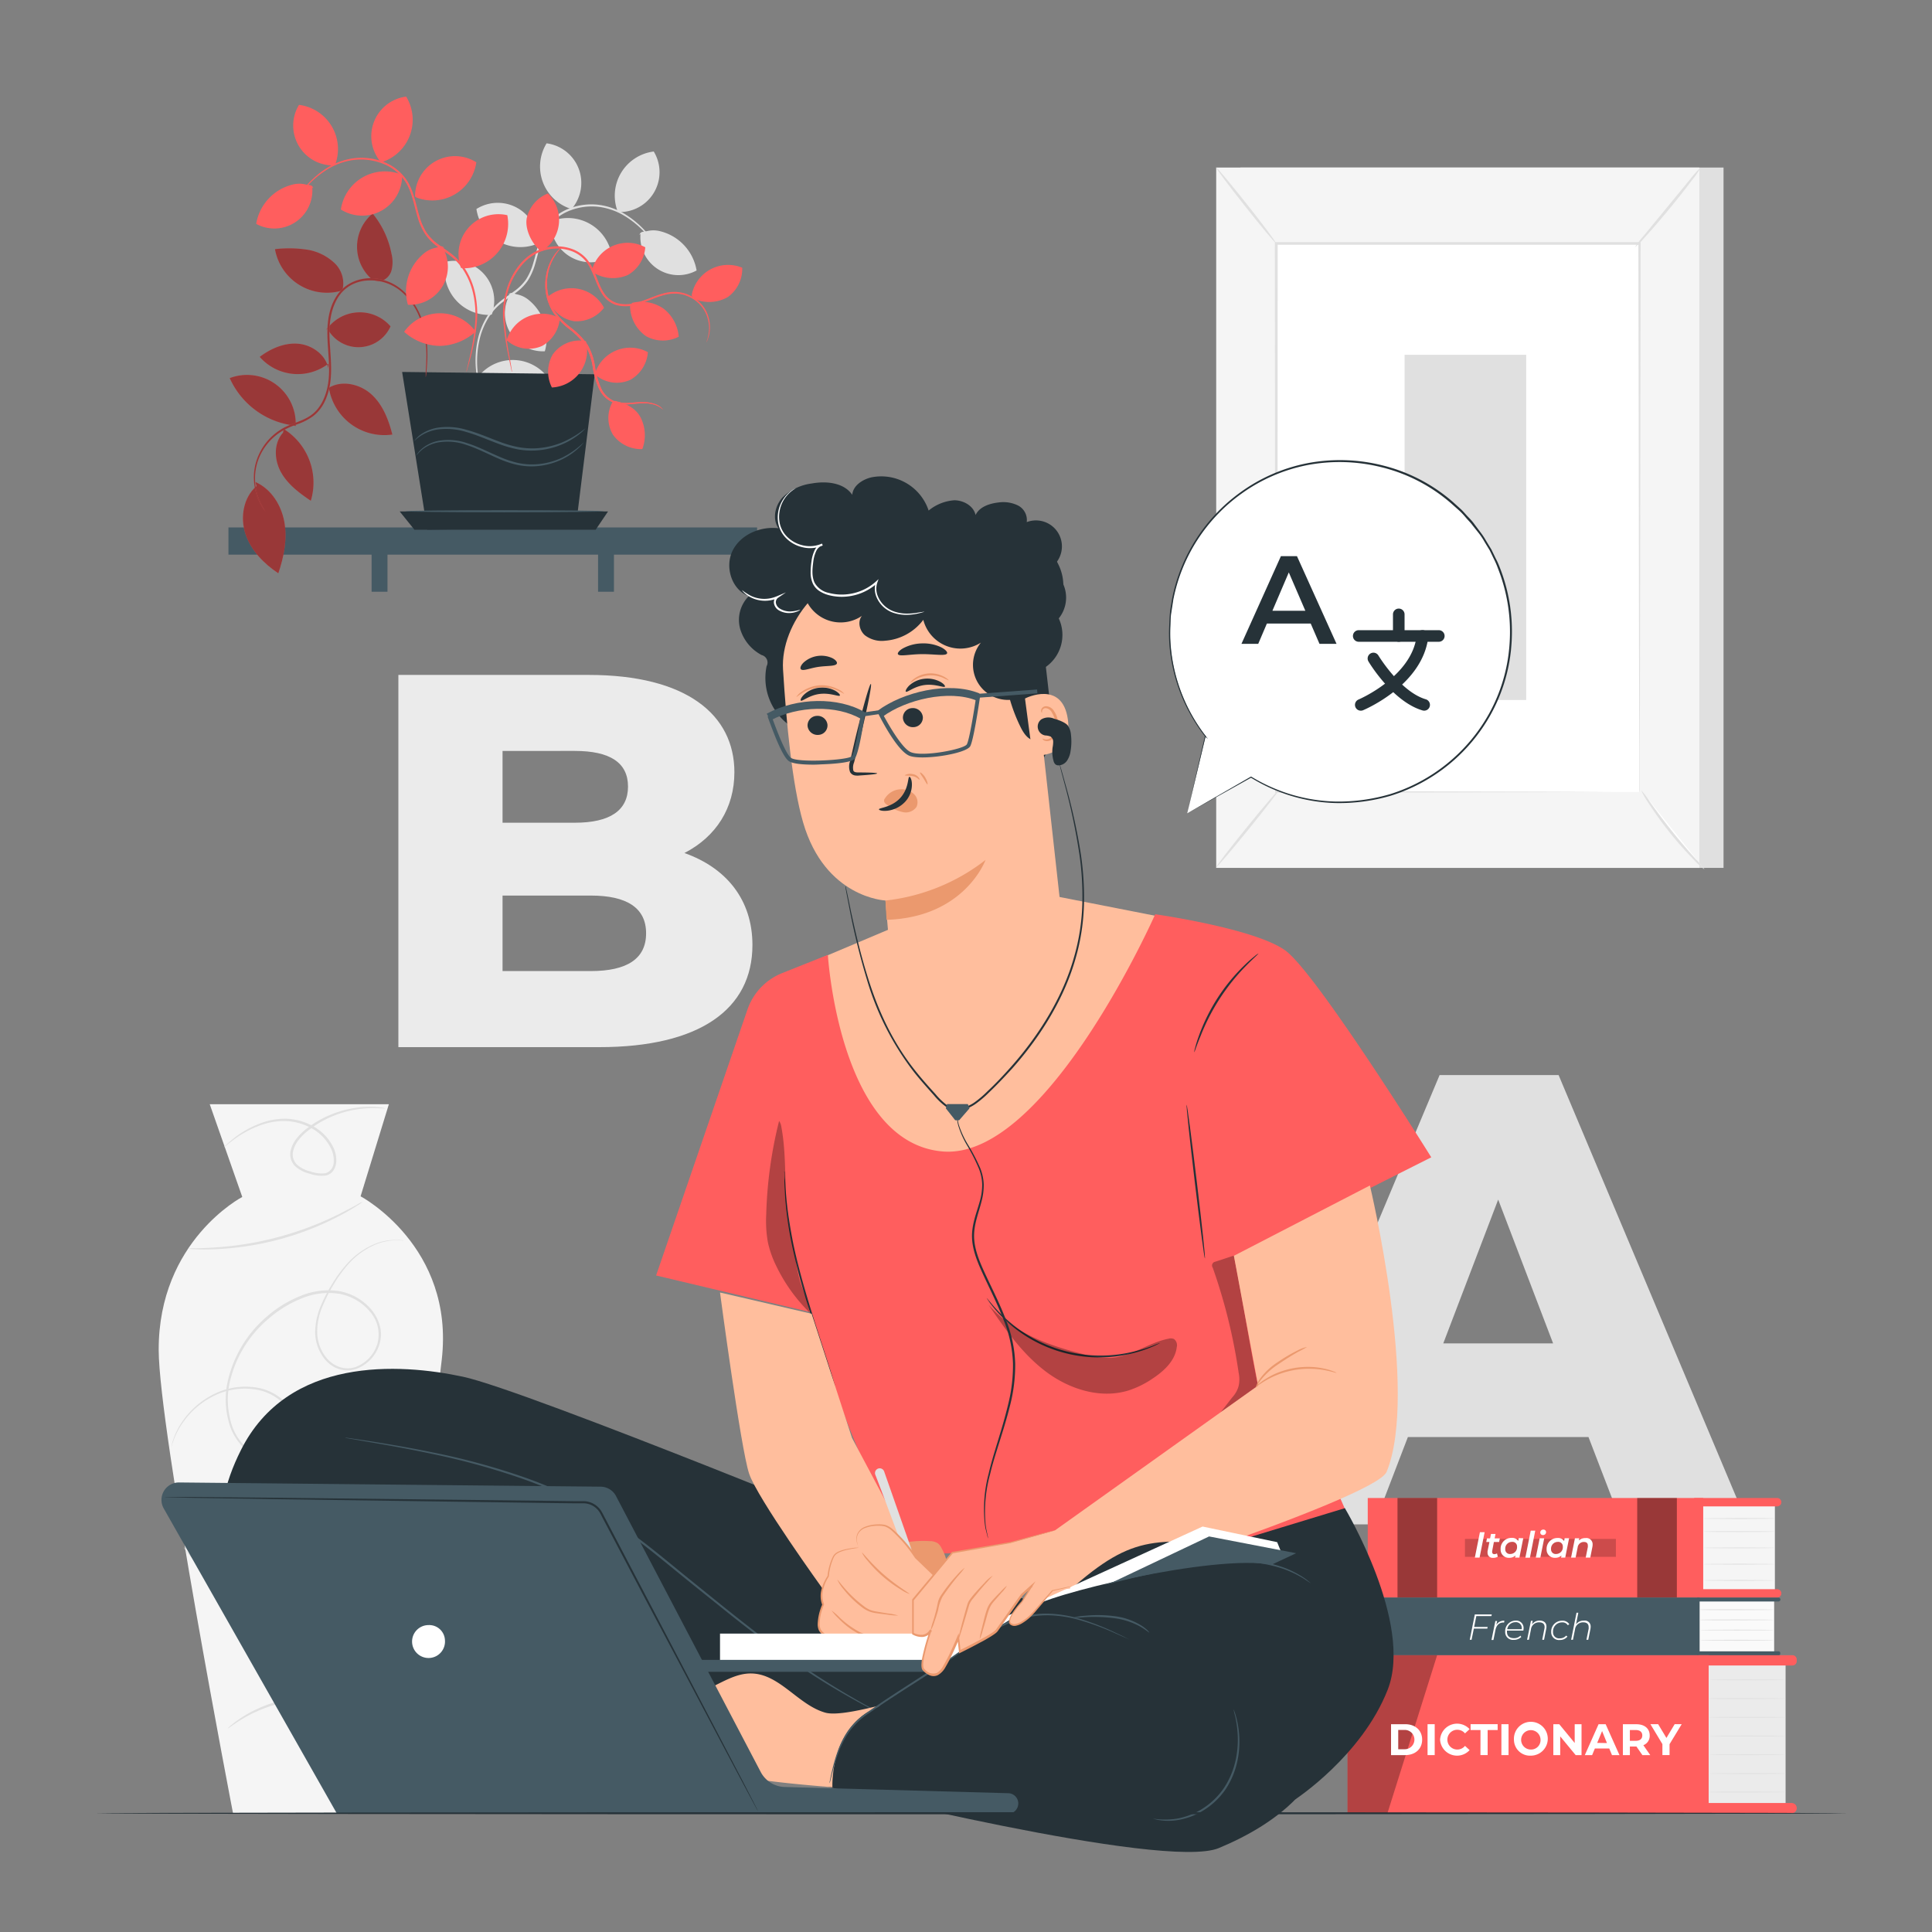 <svg xmlns="http://www.w3.org/2000/svg" viewBox="0 0 500 500"><rect x="0" y="0" width="500" height="500" fill="#808080" stroke="none"/><g id="freepik--background-complete--inject-34"><path d="M411.1,371.91H364.36l-8.68,22.59h-31.9l48.79-116.28h30.79L452.31,394.5H419.79Zm-9.16-24.25-14.21-37.21-14.21,37.21Z" style="fill:#e0e0e0"></path><path d="M194.73,244.57C194.73,261.22,181,271,155.1,271h-52V174.67h49.26c25.32,0,37.7,10.32,37.7,25.18,0,9.22-4.68,16.65-12.93,20.91C188,224.62,194.73,232.87,194.73,244.57Zm-64.67-50.23v18.58h18.71c9.08,0,13.76-3.16,13.76-9.36s-4.68-9.22-13.76-9.22Zm37.15,47.2c0-6.6-5-9.77-14.31-9.77H130.06v19.54H152.9C162.25,251.31,167.21,248.15,167.21,241.54Z" style="fill:#ebebeb"></path><path d="M60.33,469.39s-19.21-99.53-19.26-120C41,321.05,62.7,309.77,62.7,309.77l-8.42-24h46.36L93.32,309.6s24.41,12.94,21,42.33C108,406.88,97.81,469.39,97.81,469.39Z" style="fill:#f5f5f5"></path><path d="M104.55,321.05a2.26,2.26,0,0,1-.52,0,11.48,11.48,0,0,0-1.51-.07,14.67,14.67,0,0,0-5.63,1.23,19.92,19.92,0,0,0-7.22,5.52,34.44,34.44,0,0,0-3.32,4.67,40.39,40.39,0,0,0-2.91,5.73,17,17,0,0,0-1.35,6.83,10.64,10.64,0,0,0,2.74,6.84,7.5,7.5,0,0,0,3.28,2.05,6.43,6.43,0,0,0,4-.1,9.3,9.3,0,0,0,5.56-6,9,9,0,0,0-1.94-8.32,13.57,13.57,0,0,0-8-4.61A18.17,18.17,0,0,0,78.14,336a29.91,29.91,0,0,0-8.6,5.25A30.29,30.29,0,0,0,59.4,358a20.88,20.88,0,0,0,.19,9.38A13.89,13.89,0,0,0,64.16,375,7.94,7.94,0,0,0,68,376.72a5.88,5.88,0,0,0,4-.78,8.66,8.66,0,0,0,2.8-10.49,9.21,9.21,0,0,0-2.21-2.91,12.91,12.91,0,0,0-6.26-2.91,17.87,17.87,0,0,0-11.68,2,20.9,20.9,0,0,0-6.89,5.94,19.36,19.36,0,0,0-2.79,5.07c-.46,1.25-.62,1.94-.66,1.93a13.94,13.94,0,0,1,.53-2,18.83,18.83,0,0,1,2.71-5.19,21.15,21.15,0,0,1,6.92-6.11,18.32,18.32,0,0,1,12-2.16,13.48,13.48,0,0,1,6.51,3,9.81,9.81,0,0,1,2.35,3.07,8.82,8.82,0,0,1,.81,3.94,8.7,8.7,0,0,1-3.78,7.28,6.5,6.5,0,0,1-4.34.87,8.38,8.38,0,0,1-4.14-1.88,14.32,14.32,0,0,1-4.8-7.9,21.54,21.54,0,0,1-.22-9.66A31,31,0,0,1,69.1,340.69a30.54,30.54,0,0,1,8.81-5.36,18.74,18.74,0,0,1,9.93-1.18A14.24,14.24,0,0,1,96.17,339a11.16,11.16,0,0,1,2.16,4.24,8.44,8.44,0,0,1-.13,4.65,9.82,9.82,0,0,1-6,6.38,7.1,7.1,0,0,1-4.3.1,7.94,7.94,0,0,1-3.52-2.23A11.16,11.16,0,0,1,81.57,345a17.59,17.59,0,0,1,1.43-7,41.05,41.05,0,0,1,3-5.77,33.5,33.5,0,0,1,3.4-4.69,19.82,19.82,0,0,1,7.4-5.52,14.38,14.38,0,0,1,5.73-1.13A9,9,0,0,1,104.55,321.05Z" style="fill:#e0e0e0"></path><path d="M105.75,396.23a16.89,16.89,0,0,1-.43,5.07,21.69,21.69,0,0,1-2,5.61,21.23,21.23,0,0,1-4.86,6.25A20.12,20.12,0,0,1,90,417.62a20.72,20.72,0,0,1-11-.16,19.2,19.2,0,0,1-9.9-7,18.48,18.48,0,0,1-3.8-12.39A9.18,9.18,0,0,1,68,392a6.66,6.66,0,0,1,6.33-1.26,8,8,0,0,1,4.9,3.93,9,9,0,0,1,.64,6,11.1,11.1,0,0,1-2.66,5.08,12.7,12.7,0,0,1-4.44,3.06,18.55,18.55,0,0,1-9.51,1.2,22.56,22.56,0,0,1-7.56-2.32,22.2,22.2,0,0,1-4.91-3.4,16.53,16.53,0,0,1-3.28-3.88s.09.08.23.25l.6.76A23.88,23.88,0,0,0,51,404.07a22.94,22.94,0,0,0,12.36,5.46,18.34,18.34,0,0,0,9.23-1.24,12.22,12.22,0,0,0,4.23-3,10.56,10.56,0,0,0,2.49-4.82,8.43,8.43,0,0,0-.61-5.58,7.28,7.28,0,0,0-4.51-3.58,6,6,0,0,0-5.71,1.12,8.5,8.5,0,0,0-2.51,5.67,17.86,17.86,0,0,0,3.65,11.94,18.66,18.66,0,0,0,9.55,6.78,20.23,20.23,0,0,0,10.68.21,19.61,19.61,0,0,0,8.3-4.27,21.11,21.11,0,0,0,4.84-6.07,22.16,22.16,0,0,0,2.11-5.5,23.66,23.66,0,0,0,.58-3.7c0-.39,0-.71.06-1A1.27,1.27,0,0,1,105.75,396.23Z" style="fill:#e0e0e0"></path><path d="M97.11,443.14c-.06.13-2.07-1-5.58-2a26.88,26.88,0,0,0-2.9-.7c-1-.24-2.19-.35-3.38-.51a40.16,40.16,0,0,0-7.82,0,41.35,41.35,0,0,0-7.64,1.68c-1.13.42-2.22.78-3.19,1.25a29,29,0,0,0-2.67,1.31c-3.2,1.77-4.93,3.27-5,3.16a7.38,7.38,0,0,1,1.18-1.08,12.91,12.91,0,0,1,1.5-1.13,23.39,23.39,0,0,1,2.1-1.36,24.59,24.59,0,0,1,2.68-1.4,33.39,33.39,0,0,1,3.21-1.33,35.56,35.56,0,0,1,15.72-1.75c1.21.18,2.37.31,3.43.58a24,24,0,0,1,2.92.79,23,23,0,0,1,2.35.85,16,16,0,0,1,1.71.78A7.24,7.24,0,0,1,97.11,443.14Z" style="fill:#e0e0e0"></path><path d="M93.88,311a9.77,9.77,0,0,1-1.54,1.07c-1,.67-2.51,1.55-4.41,2.56a75.91,75.91,0,0,1-15.67,6.13,76.78,76.78,0,0,1-16.63,2.54c-2.16.08-3.9.07-5.1,0a9.7,9.7,0,0,1-1.87-.16,10.29,10.29,0,0,1,1.87-.09c1.2,0,2.93-.07,5.07-.21a84.16,84.16,0,0,0,32.11-8.62c1.92-1,3.46-1.76,4.5-2.36A10.1,10.1,0,0,1,93.88,311Z" style="fill:#e0e0e0"></path><path d="M99.71,286.87c0,.07-1.14-.1-3.19-.1a27.52,27.52,0,0,0-13.94,3.86,25.84,25.84,0,0,0-2.74,1.89,13.89,13.89,0,0,0-2.49,2.42,7.25,7.25,0,0,0-1.53,3.21,3.65,3.65,0,0,0,1.07,3.28,7.8,7.8,0,0,0,3.43,1.73,8.52,8.52,0,0,0,3.93.46,3,3,0,0,0,2.11-2.81,6.9,6.9,0,0,0-.78-3.73,11.76,11.76,0,0,0-5.17-5.2,15.12,15.12,0,0,0-6.49-1.76,18,18,0,0,0-5.85.87,26.84,26.84,0,0,0-7.64,4c-.82.61-1.44,1.11-1.86,1.46a4.41,4.41,0,0,1-.66.5,3.52,3.52,0,0,1,.57-.6c.39-.38,1-.91,1.79-1.57a25.71,25.71,0,0,1,7.65-4.26,18.21,18.21,0,0,1,6-1,15.35,15.35,0,0,1,6.77,1.77,12.41,12.41,0,0,1,5.47,5.45,7.59,7.59,0,0,1,.85,4.09,4.53,4.53,0,0,1-.73,2.09,3.2,3.2,0,0,1-1.88,1.29,9.05,9.05,0,0,1-4.27-.46,8.54,8.54,0,0,1-3.71-1.9,4.33,4.33,0,0,1-1.24-3.85,7.76,7.76,0,0,1,1.68-3.48,14,14,0,0,1,2.61-2.51,25.25,25.25,0,0,1,2.81-1.9,26.79,26.79,0,0,1,5.56-2.45,25.91,25.91,0,0,1,8.67-1.2,20.26,20.26,0,0,1,2.38.2A4.49,4.49,0,0,1,99.71,286.87Z" style="fill:#e0e0e0"></path><rect x="321.01" y="43.36" width="125.04" height="181.25" style="fill:#e0e0e0"></rect><rect x="314.75" y="43.36" width="125.04" height="181.25" style="fill:#f5f5f5"></rect><rect x="330.28" y="62.99" width="93.97" height="141.99" style="fill:#fff"></rect><path d="M424.25,205s0-.24,0-.69,0-1.14,0-2c0-1.79,0-4.4,0-7.79,0-6.81-.05-16.72-.08-29.25,0-25-.1-60.49-.16-102.24l.31.31-94,0h0l.34-.34c0,53.56-.05,103-.07,142l-.27-.27,68.4.15,18.9.07,5,0,1.71,0s-.55,0-1.65,0l-4.91,0-18.84.07-68.57.15H330V205c0-39,0-88.42-.07-142v-.34h.35l94,0h.32V63c-.07,41.83-.12,77.36-.16,102.45,0,12.49-.06,22.38-.08,29.17,0,3.37,0,6,0,7.73,0,.86,0,1.52,0,2S424.25,205,424.25,205Z" style="fill:#e0e0e0"></path><path d="M440.14,43.36a21.9,21.9,0,0,1-2.23,3.24c-1.45,1.94-3.51,4.58-5.87,7.44s-4.55,5.39-6.18,7.18A21.08,21.08,0,0,1,423.11,64a24.85,24.85,0,0,1,2.39-3.12l6-7.3,6-7.31A24.2,24.2,0,0,1,440.14,43.36Z" style="fill:#e0e0e0"></path><path d="M424.73,204.52A116.88,116.88,0,0,0,441.12,225" style="fill:#fff"></path><path d="M441.12,225a19.47,19.47,0,0,1-2.85-2.6,91.48,91.48,0,0,1-6.19-7,89.84,89.84,0,0,1-5.44-7.56,20.09,20.09,0,0,1-1.91-3.36,23.81,23.81,0,0,1,2.31,3.09c1.38,1.93,3.31,4.58,5.57,7.41s4.42,5.3,6,7.07A24.71,24.71,0,0,1,441.12,225Z" style="fill:#e0e0e0"></path><path d="M314.73,224.46l16.38-20.21" style="fill:#fff"></path><path d="M331.11,204.25c.14.12-3.41,4.74-7.93,10.32s-8.31,10-8.45,9.89,3.4-4.74,7.92-10.32S331,204.14,331.11,204.25Z" style="fill:#e0e0e0"></path><path d="M314.75,43.36c.14-.12,3.7,4.14,7.95,9.5s7.56,9.81,7.41,9.93-3.7-4.14-7.95-9.51S314.6,43.48,314.75,43.36Z" style="fill:#e0e0e0"></path><rect x="363.51" y="91.82" width="31.47" height="89.34" style="fill:#e0e0e0"></rect></g><g id="freepik--Books--inject-34"><rect x="440.13" y="389.17" width="19.21" height="22.84" style="fill:#f5f5f5"></rect><rect x="353.97" y="387.68" width="86.82" height="25.76" style="fill:#FF5E5E"></rect><path d="M459.92,389.85H438.47v-2.17h21.45a1.09,1.09,0,0,1,1.09,1.08h0A1.09,1.09,0,0,1,459.92,389.85Z" style="fill:#FF5E5E"></path><path d="M459.92,413.45H438.47v-2.17h21.45a1.08,1.08,0,0,1,1.09,1.08h0A1.09,1.09,0,0,1,459.92,413.45Z" style="fill:#FF5E5E"></path><g style="opacity:0.4"><rect x="423.71" y="387.68" width="10.26" height="25.76"></rect></g><g style="opacity:0.4"><rect x="361.67" y="387.68" width="10.26" height="25.76"></rect></g><path d="M459.34,393c0,.06-4.16.11-9.28.11s-9.29-.05-9.29-.11,4.16-.12,9.29-.12S459.34,392.88,459.34,393Z" style="fill:#e0e0e0"></path><path d="M459.34,396.37c0,.07-4.16.12-9.28.12s-9.29-.05-9.29-.12,4.16-.11,9.29-.11S459.34,396.31,459.34,396.37Z" style="fill:#e0e0e0"></path><path d="M459.34,400.59c0,.06-4.16.11-9.28.11s-9.29-.05-9.29-.11,4.16-.11,9.29-.11S459.34,400.53,459.34,400.59Z" style="fill:#e0e0e0"></path><path d="M459.34,404.81c0,.06-4.16.11-9.28.11s-9.29-.05-9.29-.11,4.16-.12,9.29-.12S459.34,404.74,459.34,404.81Z" style="fill:#e0e0e0"></path><path d="M459.34,409c0,.07-4.16.12-9.28.12s-9.29-.05-9.29-.12,4.16-.11,9.29-.11S459.34,409,459.34,409Z" style="fill:#e0e0e0"></path><g style="opacity:0.2"><rect x="379.13" y="398.27" width="39.06" height="4.64"></rect></g><rect x="439.64" y="413.95" width="19.51" height="13.92" style="fill:#fafafa"></rect><rect x="356.85" y="413.45" width="83.01" height="14.93" style="fill:#455a64"></rect><path d="M439.26,414.46h21a.51.51,0,0,0,.51-.51h0a.5.5,0,0,0-.51-.5h-21Z" style="fill:#455a64"></path><path d="M439.26,427.36h21.05a.42.42,0,0,1,.42.42V428a.42.42,0,0,1-.42.42H439.26a0,0,0,0,1,0,0v-1A0,0,0,0,1,439.26,427.36Z" style="fill:#455a64"></path><path d="M459.15,416.59c0,.07-4.32.12-9.65.12s-9.64,0-9.64-.12,4.32-.11,9.64-.11S459.15,416.53,459.15,416.59Z" style="fill:#e0e0e0"></path><path d="M459.15,419.23c0,.06-4.32.11-9.65.11s-9.64,0-9.64-.11,4.32-.12,9.64-.12S459.15,419.16,459.15,419.23Z" style="fill:#e0e0e0"></path><path d="M459.15,421.86c0,.06-4.32.11-9.65.11s-9.64-.05-9.64-.11,4.32-.11,9.64-.11S459.15,421.8,459.15,421.86Z" style="fill:#e0e0e0"></path><path d="M459.15,424.49c0,.07-4.32.12-9.65.12s-9.64-.05-9.64-.12,4.32-.11,9.64-.11S459.15,424.43,459.15,424.49Z" style="fill:#e0e0e0"></path><rect x="442.2" y="429.7" width="19.91" height="37.73" style="fill:#ebebeb"></rect><rect x="348.74" y="428.37" width="93.46" height="40.9" style="fill:#FF5E5E"></rect><path d="M463.66,469.28h-24v-2.66h24A1.33,1.33,0,0,1,465,468h0A1.33,1.33,0,0,1,463.66,469.28Z" style="fill:#FF5E5E"></path><path d="M439.64,428.37h24.25a1.1,1.1,0,0,1,1.1,1.1v.45a1.1,1.1,0,0,1-1.1,1.1H439.64a0,0,0,0,1,0,0v-2.65A0,0,0,0,1,439.64,428.37Z" style="fill:#FF5E5E"></path><path d="M462.11,434.76c0,.06-4.46.11-10,.11s-9.95-.05-9.95-.11,4.45-.12,9.95-.12S462.11,434.69,462.11,434.76Z" style="fill:#e0e0e0"></path><path d="M462.11,439.59c0,.07-4.46.12-10,.12s-9.95,0-9.95-.12,4.45-.11,9.95-.11S462.11,439.53,462.11,439.59Z" style="fill:#e0e0e0"></path><path d="M462.11,444.43c0,.07-4.46.12-10,.12s-9.95-.05-9.95-.12,4.45-.11,9.95-.11S462.11,444.37,462.11,444.43Z" style="fill:#e0e0e0"></path><path d="M462.11,449.27c0,.06-4.46.12-10,.12s-9.95-.06-9.95-.12,4.45-.11,9.95-.11S462.11,449.21,462.11,449.27Z" style="fill:#e0e0e0"></path><path d="M462.11,454.11c0,.06-4.46.11-10,.11s-9.95-.05-9.95-.11,4.45-.11,9.95-.11S462.11,454.05,462.11,454.11Z" style="fill:#e0e0e0"></path><path d="M462.11,459c0,.06-4.46.11-10,.11s-9.95-.05-9.95-.11,4.45-.12,9.95-.12S462.11,458.88,462.11,459Z" style="fill:#e0e0e0"></path><path d="M462.11,463.79c0,.06-4.46.11-10,.11s-9.95,0-9.95-.11,4.45-.12,9.95-.12S462.11,463.72,462.11,463.79Z" style="fill:#e0e0e0"></path><g style="opacity:0.3"><polygon points="371.93 428.37 359.06 469.28 348.74 469.28 348.74 428.37 371.93 428.37"></polygon></g><path d="M360,446.22h3.64c2.62,0,4.41,1.58,4.41,4s-1.79,4-4.41,4H360Zm3.55,6.48a2.48,2.48,0,1,0,0-5h-1.69v5Z" style="fill:#fff"></path><path d="M369.45,446.22h1.85v8h-1.85Z" style="fill:#fff"></path><path d="M372.69,450.22a4.41,4.41,0,0,1,7.64-2.72l-1.19,1.1a2.57,2.57,0,0,0-2-.94,2.56,2.56,0,0,0,0,5.12,2.55,2.55,0,0,0,2-.95l1.19,1.1a4.4,4.4,0,0,1-7.64-2.71Z" style="fill:#fff"></path><path d="M383.15,447.73h-2.56v-1.51h7v1.51H385v6.49h-1.86Z" style="fill:#fff"></path><path d="M388.56,446.22h1.85v8h-1.85Z" style="fill:#fff"></path><path d="M391.81,450.22a4.38,4.38,0,1,1,4.38,4.14A4.14,4.14,0,0,1,391.81,450.22Zm6.88,0a2.51,2.51,0,1,0-2.5,2.56A2.44,2.44,0,0,0,398.69,450.22Z" style="fill:#fff"></path><path d="M409.3,446.22v8h-1.52l-4-4.85v4.85H402v-8h1.53l4,4.86v-4.86Z" style="fill:#fff"></path><path d="M416.47,452.51h-3.72l-.71,1.71h-1.89l3.56-8h1.83l3.58,8h-1.94Zm-.59-1.41L414.62,448l-1.27,3.06Z" style="fill:#fff"></path><path d="M425.05,454.22,423.51,452h-1.7v2.23H420v-8h3.47c2.14,0,3.47,1.11,3.47,2.91a2.58,2.58,0,0,1-1.64,2.52l1.79,2.57Zm-1.73-6.49h-1.51v2.79h1.51c1.13,0,1.7-.53,1.7-1.39S424.45,447.73,423.32,447.73Z" style="fill:#fff"></path><path d="M432.08,451.39v2.83h-1.85v-2.85l-3.1-5.15h2l2.14,3.56,2.13-3.56h1.82Z" style="fill:#fff"></path><path d="M382.07,418.24l-.56,2.81H385l-.08.43h-3.49l-.59,2.9h-.47l1.31-6.57h4.39l-.09.43Z" style="fill:#fff"></path><path d="M389.34,419.44l-.08.46h-.15c-1.11,0-1.84.67-2.1,2l-.51,2.52H386l1-4.9h.46l-.21,1A2.25,2.25,0,0,1,389.34,419.44Z" style="fill:#fff"></path><path d="M390,422c0,.11,0,.21,0,.31,0,1.06.62,1.65,1.81,1.65a2.26,2.26,0,0,0,1.68-.65l.22.33a2.65,2.65,0,0,1-1.94.75,2,2,0,0,1-2.23-2.06,2.74,2.74,0,0,1,2.68-2.92,1.91,1.91,0,0,1,2.08,2.05,3,3,0,0,1-.06.54Zm.06-.36h3.77a2.09,2.09,0,0,0,0-.25,1.5,1.5,0,0,0-1.65-1.57A2.15,2.15,0,0,0,390.06,421.67Z" style="fill:#fff"></path><path d="M400.22,421a2.62,2.62,0,0,1-.06.54l-.56,2.83h-.47l.56-2.83a2,2,0,0,0,.05-.47c0-.76-.46-1.21-1.38-1.21a2.06,2.06,0,0,0-2.15,1.84l-.53,2.67h-.47l1-4.9h.46l-.19.93a2.38,2.38,0,0,1,2-1C399.61,419.44,400.22,420,400.22,421Z" style="fill:#fff"></path><path d="M401.45,422.38a2.79,2.79,0,0,1,2.82-2.94,2,2,0,0,1,1.86.92l-.39.24a1.6,1.6,0,0,0-1.5-.73,2.33,2.33,0,0,0-2.32,2.48A1.56,1.56,0,0,0,403.7,424a2.07,2.07,0,0,0,1.62-.71l.33.26a2.49,2.49,0,0,1-2,.88A2,2,0,0,1,401.45,422.38Z" style="fill:#fff"></path><path d="M411.66,421a3.5,3.5,0,0,1-.05.54l-.57,2.83h-.47l.57-2.83a2.63,2.63,0,0,0,0-.47c0-.76-.46-1.21-1.38-1.21a2.07,2.07,0,0,0-2.15,1.84l-.53,2.67h-.47l1.39-7h.47l-.59,3a2.35,2.35,0,0,1,2-.95A1.51,1.51,0,0,1,411.66,421Z" style="fill:#fff"></path><path d="M383,396.54h1.22l-1.31,6.57h-1.22Z" style="fill:#fff"></path><path d="M386.17,401.43a1.65,1.65,0,0,0,0,.21.52.52,0,0,0,.59.57,1.22,1.22,0,0,0,.66-.2l.21.86a2.25,2.25,0,0,1-1.21.3,1.29,1.29,0,0,1-1.44-1.34,1.84,1.84,0,0,1,0-.39l.48-2.37h-.82l.19-.94h.81l.23-1.14h1.17l-.23,1.14h1.35l-.19.94h-1.35Z" style="fill:#fff"></path><path d="M394.22,398.1l-1,5h-1.12l.1-.52a2.35,2.35,0,0,1-1.63.58,2.1,2.1,0,0,1-2.21-2.2A2.8,2.8,0,0,1,391.2,398a1.88,1.88,0,0,1,1.71.8l.14-.74Zm-1.61,2.19a1.18,1.18,0,0,0-1.33-1.25,1.73,1.73,0,0,0-1.72,1.87,1.18,1.18,0,0,0,1.32,1.26A1.75,1.75,0,0,0,392.61,400.29Z" style="fill:#fff"></path><path d="M396.15,396.14h1.17l-1.38,7h-1.18Z" style="fill:#fff"></path><path d="M398.47,398.1h1.17l-1,5h-1.18Zm.15-1.49a.75.75,0,0,1,.8-.75.65.65,0,0,1,.7.63.75.75,0,0,1-.8.78A.66.66,0,0,1,398.62,396.61Z" style="fill:#fff"></path><path d="M406.08,398.1l-1,5H404l.1-.52a2.37,2.37,0,0,1-1.63.58,2.1,2.1,0,0,1-2.21-2.2,2.8,2.8,0,0,1,2.83-2.93,1.86,1.86,0,0,1,1.7.8l.14-.74Zm-1.62,2.19a1.18,1.18,0,0,0-1.32-1.25,1.74,1.74,0,0,0-1.73,1.87,1.19,1.19,0,0,0,1.33,1.26A1.74,1.74,0,0,0,404.46,400.29Z" style="fill:#fff"></path><path d="M412.17,399.73a3.29,3.29,0,0,1-.06.6l-.55,2.78h-1.18l.55-2.75a2.77,2.77,0,0,0,0-.39c0-.58-.31-.91-1-.91a1.59,1.59,0,0,0-1.64,1.45l-.53,2.6h-1.17l1-5h1.12l-.11.55a2.54,2.54,0,0,1,1.73-.61A1.61,1.61,0,0,1,412.17,399.73Z" style="fill:#fff"></path></g><g id="freepik--Plant--inject-34"><rect x="59.12" y="136.5" width="136.82" height="7.04" style="fill:#455a64"></rect><path d="M170.74,65.23s0-.08-.1-.22l-.33-.61c-.3-.53-.77-1.3-1.44-2.25a24.2,24.2,0,0,0-7.13-6.74,17.54,17.54,0,0,0-6.4-2.35,15.87,15.87,0,0,0-7.78.81,12.65,12.65,0,0,0-6.65,5.45c-1.53,2.67-2,5.8-2.91,8.79a16.08,16.08,0,0,1-1.86,4.2A12.79,12.79,0,0,1,133,75.42c-1.19.88-2.43,1.67-3.56,2.59a15.33,15.33,0,0,0-2.9,3.14,19.36,19.36,0,0,0-3,7.24,25.89,25.89,0,0,0-.4,6.8,52.16,52.16,0,0,0,1.74,9.68c.3,1.12.55,2,.72,2.57a5.11,5.11,0,0,0,.29.89,6.07,6.07,0,0,0-.19-.91c-.15-.64-.35-1.51-.61-2.6a55.41,55.41,0,0,1-1.56-9.65,25.12,25.12,0,0,1,.45-6.69,19,19,0,0,1,2.93-7,15.4,15.4,0,0,1,2.81-3c1.1-.89,2.34-1.67,3.55-2.56a13.14,13.14,0,0,0,3.29-3.24,16.12,16.12,0,0,0,1.93-4.34c.91-3,1.4-6.13,2.86-8.69a12.15,12.15,0,0,1,6.37-5.24,15.49,15.49,0,0,1,7.54-.84,17.18,17.18,0,0,1,6.26,2.24,24.7,24.7,0,0,1,7.16,6.53c.69.93,1.19,1.68,1.52,2.19A6.44,6.44,0,0,0,170.74,65.23Z" style="fill:#e0e0e0"></path><path d="M131.58,76.21c.83-.76,1.23-.23,2.34,0a6.83,6.83,0,0,1,3,1.5A12.62,12.62,0,0,1,141,90.91a9.84,9.84,0,0,1-9-14.78" style="fill:#e0e0e0"></path><path d="M165.46,60.79c.41-1,1-.73,2.09-1a7,7,0,0,1,3.34.06A12.63,12.63,0,0,1,180.28,70a9.84,9.84,0,0,1-14.52-9.46" style="fill:#e0e0e0"></path><path d="M124.12,97.08A11.36,11.36,0,0,1,142,98a14.05,14.05,0,0,1-9.26,3.65,14.36,14.36,0,0,1-9.33-3.77" style="fill:#e0e0e0"></path><path d="M126.9,81.5a11.5,11.5,0,0,1-11.62-13.74,10.33,10.33,0,0,1,12,13.62" style="fill:#e0e0e0"></path><path d="M138.82,63.18a11.5,11.5,0,0,1-15.52-9.09,10.33,10.33,0,0,1,15.85,8.85" style="fill:#e0e0e0"></path><path d="M142.82,57.2a11.5,11.5,0,0,1,15.53,9.09,10.34,10.34,0,0,1-15.85-8.86" style="fill:#e0e0e0"></path><path d="M147.59,54a11.5,11.5,0,0,1-6.13-16.91A10.33,10.33,0,0,1,148,54" style="fill:#e0e0e0"></path><path d="M159.79,54.56a11.52,11.52,0,0,1,9.4-15.35A10.32,10.32,0,0,1,160,54.88" style="fill:#e0e0e0"></path><polyline points="110.58 137.09 104.07 96.26 153.92 96.86 149 136.55" style="fill:#263238"></polyline><path d="M132.09,88.8a8.5,8.5,0,0,0,8.27.7,9,9,0,0,0,4.53-7.15,9.58,9.58,0,0,0-13.76,5.72" style="fill:#FF5E5E"></path><path d="M154.87,97.59a8.49,8.49,0,0,0,8.28.7,9,9,0,0,0,4.52-7.15,9.57,9.57,0,0,0-13.75,5.72" style="fill:#FF5E5E"></path><path d="M142.08,78a8.5,8.5,0,0,0,6.53,5.13,8.94,8.94,0,0,0,7.71-3.48,9.55,9.55,0,0,0-14.63-2.78" style="fill:#FF5E5E"></path><path d="M150.4,88.13A8.51,8.51,0,0,0,143,91.81a9,9,0,0,0-.17,8.47,9.57,9.57,0,0,0,8.8-12" style="fill:#FF5E5E"></path><path d="M158.43,104.2a8.5,8.5,0,0,0,.2,8.3,8.94,8.94,0,0,0,7.6,3.73,10.17,10.17,0,0,0-.48-8.26c-1.31-2.38-3.67-3.56-6.62-4.23" style="fill:#FF5E5E"></path><path d="M171.68,106.09a5.89,5.89,0,0,0-2-1.25,8.66,8.66,0,0,0-2.71-.48,34.4,34.4,0,0,0-3.68.22,10.69,10.69,0,0,1-4.52-.39,6.93,6.93,0,0,1-3.74-3.61,20.64,20.64,0,0,1-1.61-5.52,16.1,16.1,0,0,0-1.92-5.66,20.4,20.4,0,0,0-4.22-4.28,20.51,20.51,0,0,1-4-4.09,13.51,13.51,0,0,1-2-9.39,13,13,0,0,1,2.45-6,9.93,9.93,0,0,1,1.19-1.31c.3-.28.46-.42.47-.4a2.46,2.46,0,0,1-.39.47,12.3,12.3,0,0,0-1.1,1.37,13.67,13.67,0,0,0-.2,15,20.06,20.06,0,0,0,4,4,20.56,20.56,0,0,1,4.33,4.4A16.33,16.33,0,0,1,154,95a20.25,20.25,0,0,0,1.53,5.39,6.51,6.51,0,0,0,3.45,3.42,10.63,10.63,0,0,0,4.35.43,30.64,30.64,0,0,1,3.72-.14,8.41,8.41,0,0,1,2.76.58,4.44,4.44,0,0,1,1.5,1,2,2,0,0,1,.31.35A.52.52,0,0,1,171.68,106.09Z" style="fill:#FF5E5E"></path><path d="M171.68,106.09a5.89,5.89,0,0,0-2-1.25,8.66,8.66,0,0,0-2.71-.48,34.4,34.4,0,0,0-3.68.22,10.69,10.69,0,0,1-4.52-.39,6.93,6.93,0,0,1-3.74-3.61,20.64,20.64,0,0,1-1.61-5.52,16.1,16.1,0,0,0-1.92-5.66,20.4,20.4,0,0,0-4.22-4.28,20.51,20.51,0,0,1-4-4.09,13.51,13.51,0,0,1-2-9.39,13,13,0,0,1,2.45-6,9.93,9.93,0,0,1,1.19-1.31c.3-.28.46-.42.47-.4a2.46,2.46,0,0,1-.39.47,12.3,12.3,0,0,0-1.1,1.37,13.67,13.67,0,0,0-.2,15,20.06,20.06,0,0,0,4,4,20.56,20.56,0,0,1,4.33,4.4A16.33,16.33,0,0,1,154,95a20.25,20.25,0,0,0,1.53,5.39,6.51,6.51,0,0,0,3.45,3.42,10.63,10.63,0,0,0,4.35.43,30.64,30.64,0,0,1,3.72-.14,8.41,8.41,0,0,1,2.76.58,4.44,4.44,0,0,1,1.5,1,2,2,0,0,1,.31.35A.52.52,0,0,1,171.68,106.09Z" style="fill:#FF5E5E"></path><path d="M76.52,110.27A12.61,12.61,0,0,0,59.45,97.85a21,21,0,0,0,16.62,12.27" style="fill:#FF5E5E"></path><path d="M73.23,112c-2.44,2.68-2.28,7-.54,10.16s4.75,5.43,7.75,7.44a16.35,16.35,0,0,0-7-18.57" style="fill:#FF5E5E"></path><path d="M85,99.46a14.54,14.54,0,0,0,16.54,13c-1-3.91-2.52-7.86-5.55-10.52s-7.8-3.65-11.15-1.41" style="fill:#FF5E5E"></path><path d="M85,95.46c-.61-3.56-4.13-6.15-7.73-6.49s-7.17,1.21-10.06,3.39A13.08,13.08,0,0,0,85,94.12" style="fill:#FF5E5E"></path><path d="M66.39,125.8c-3.42,2.92-4.28,8.13-2.86,12.4s4.76,7.67,8.5,10.17c1.44-4.23,2.34-8.77,1.58-13.18s-3.41-8.66-7.51-10.45" style="fill:#FF5E5E"></path><path d="M84.4,85.46a10.52,10.52,0,0,1,16.67-1,9.09,9.09,0,0,1-16.41.42" style="fill:#FF5E5E"></path><path d="M88.6,75.17A13.67,13.67,0,0,1,71.16,64.48a31.55,31.55,0,0,1,8.24.12,13.37,13.37,0,0,1,7.29,3.59,7.24,7.24,0,0,1,1.91,7" style="fill:#FF5E5E"></path><path d="M96.51,72.51a11.17,11.17,0,0,1-.07-17.25,23.4,23.4,0,0,1,4.88,10.42,8.77,8.77,0,0,1,0,4.32,4,4,0,0,1-3,2.82" style="fill:#FF5E5E"></path><g style="opacity:0.4"><path d="M76.52,110.27A12.61,12.61,0,0,0,59.45,97.85a21,21,0,0,0,16.62,12.27"></path></g><g style="opacity:0.4"><path d="M73.23,112c-2.44,2.68-2.28,7-.54,10.16s4.75,5.43,7.75,7.44a16.35,16.35,0,0,0-7-18.57"></path></g><g style="opacity:0.4"><path d="M85,99.46a14.54,14.54,0,0,0,16.54,13c-1-3.91-2.52-7.86-5.55-10.52s-7.8-3.65-11.15-1.41"></path></g><g style="opacity:0.4"><path d="M85,95.46c-.61-3.56-4.13-6.15-7.73-6.49s-7.17,1.21-10.06,3.39A13.08,13.08,0,0,0,85,94.12"></path></g><g style="opacity:0.4"><path d="M66.39,125.8c-3.42,2.92-4.28,8.13-2.86,12.4s4.76,7.67,8.5,10.17c1.44-4.23,2.34-8.77,1.58-13.18s-3.41-8.66-7.51-10.45"></path></g><g style="opacity:0.4"><path d="M84.4,85.46a10.52,10.52,0,0,1,16.67-1,9.09,9.09,0,0,1-16.41.42"></path></g><g style="opacity:0.4"><path d="M88.6,75.17A13.67,13.67,0,0,1,71.16,64.48a31.55,31.55,0,0,1,8.24.12,13.37,13.37,0,0,1,7.29,3.59,7.24,7.24,0,0,1,1.91,7"></path></g><g style="opacity:0.4"><path d="M96.51,72.51a11.17,11.17,0,0,1-.07-17.25,23.4,23.4,0,0,1,4.88,10.42,8.77,8.77,0,0,1,0,4.32,4,4,0,0,1-3,2.82"></path></g><path d="M110.18,97.57a1,1,0,0,1,0-.28c0-.21,0-.48,0-.82,0-.72.11-1.78.14-3.15A28.25,28.25,0,0,0,108.52,82,17.27,17.27,0,0,0,104,75.58a12.16,12.16,0,0,0-8.29-3A10.32,10.32,0,0,0,91,73.7a9.36,9.36,0,0,0-3.62,3.45c-1.8,3-2.25,6.73-2.09,10.42s.66,7.38.24,11a16.82,16.82,0,0,1-1.36,5.08,10.54,10.54,0,0,1-3.07,4,15.45,15.45,0,0,1-4.27,2.19,21.75,21.75,0,0,0-4,1.83,14.48,14.48,0,0,0-5.29,5.76A14,14,0,0,0,66,123.7a15.09,15.09,0,0,0,.8,4.87,18.64,18.64,0,0,0,1.89,3.79,1.19,1.19,0,0,1-.18-.22,6.1,6.1,0,0,1-.48-.67,13,13,0,0,1-1.43-2.83,14.93,14.93,0,0,1-.9-4.94,14.15,14.15,0,0,1,1.49-6.48,14.86,14.86,0,0,1,5.39-6c2.46-1.65,5.72-2.05,8.22-4s3.83-5.33,4.22-8.77-.13-7.12-.27-10.88S85,80,86.93,76.88a9.71,9.71,0,0,1,3.82-3.63A10.94,10.94,0,0,1,95.66,72a12.62,12.62,0,0,1,8.59,3.21,17.71,17.71,0,0,1,4.62,6.6,23.61,23.61,0,0,1,1.57,6.47,35.6,35.6,0,0,1,.14,5c-.06,1.38-.16,2.44-.24,3.16,0,.33-.08.6-.1.82A1,1,0,0,1,110.18,97.57Z" style="fill:#FF5E5E"></path><g style="opacity:0.4"><path d="M110.18,97.57a1,1,0,0,1,0-.28c0-.21,0-.48,0-.82,0-.72.11-1.78.14-3.15A28.25,28.25,0,0,0,108.52,82,17.27,17.27,0,0,0,104,75.58a12.16,12.16,0,0,0-8.29-3A10.32,10.32,0,0,0,91,73.7a9.36,9.36,0,0,0-3.62,3.45c-1.8,3-2.25,6.73-2.09,10.42s.66,7.38.24,11a16.82,16.82,0,0,1-1.36,5.08,10.54,10.54,0,0,1-3.07,4,15.45,15.45,0,0,1-4.27,2.19,21.75,21.75,0,0,0-4,1.83,14.48,14.48,0,0,0-5.29,5.76A14,14,0,0,0,66,123.7a15.09,15.09,0,0,0,.8,4.87,18.64,18.64,0,0,0,1.89,3.79,1.19,1.19,0,0,1-.18-.22,6.1,6.1,0,0,1-.48-.67,13,13,0,0,1-1.43-2.83,14.93,14.93,0,0,1-.9-4.94,14.15,14.15,0,0,1,1.49-6.48,14.86,14.86,0,0,1,5.39-6c2.46-1.65,5.72-2.05,8.22-4s3.83-5.33,4.22-8.77-.13-7.12-.27-10.88S85,80,86.93,76.88a9.71,9.71,0,0,1,3.82-3.63A10.94,10.94,0,0,1,95.66,72a12.62,12.62,0,0,1,8.59,3.21,17.71,17.71,0,0,1,4.62,6.6,23.61,23.61,0,0,1,1.57,6.47,35.6,35.6,0,0,1,.14,5c-.06,1.38-.16,2.44-.24,3.16,0,.33-.08.6-.1.82A1,1,0,0,1,110.18,97.57Z"></path></g><path d="M182.76,88.66a10.53,10.53,0,0,0,.75-3.65,9.2,9.2,0,0,0-1-4.22,8.81,8.81,0,0,0-4.07-3.92,9.08,9.08,0,0,0-3.2-.87,10.36,10.36,0,0,0-3.58.42c-2.45.65-4.86,2-7.75,2.61a9.25,9.25,0,0,1-4.49-.11A6.7,6.7,0,0,1,155.79,76c-1.74-2.7-2.24-6.08-4.34-8.57a8.52,8.52,0,0,0-3.94-2.58,11.09,11.09,0,0,0-4.6-.46,11.77,11.77,0,0,0-7.65,4,18.13,18.13,0,0,0-3.8,7,21.16,21.16,0,0,0-.84,7,76.44,76.44,0,0,0,1.29,10.18c.2,1.16.36,2.08.47,2.76.05.29.08.53.11.72a.94.94,0,0,1,0,.25,1,1,0,0,1-.07-.24c-.05-.19-.1-.42-.16-.71-.14-.67-.34-1.59-.58-2.74a71.05,71.05,0,0,1-1.47-10.21,21.62,21.62,0,0,1,.8-7.1A18.52,18.52,0,0,1,134.89,68a13.54,13.54,0,0,1,3.5-2.79,11.61,11.61,0,0,1,4.47-1.38,11.49,11.49,0,0,1,4.82.48,9.08,9.08,0,0,1,4.18,2.74c2.23,2.66,2.7,6.07,4.37,8.64a6.29,6.29,0,0,0,3.37,2.72,8.7,8.7,0,0,0,4.24.11c2.79-.53,5.22-1.9,7.73-2.55a10.66,10.66,0,0,1,3.73-.4,9.29,9.29,0,0,1,3.34.93,9.12,9.12,0,0,1,4.17,4.14,9.26,9.26,0,0,1,.91,4.36,8.7,8.7,0,0,1-.54,2.76A4,4,0,0,1,182.76,88.66Z" style="fill:#FF5E5E"></path><path d="M153.61,70.57a9.66,9.66,0,0,0,8.89.59A9,9,0,0,0,167,64a9.58,9.58,0,0,0-13.76,5.72" style="fill:#FF5E5E"></path><path d="M163.06,79.15A9.66,9.66,0,0,0,167.19,87a9,9,0,0,0,8.46.15,10.18,10.18,0,0,0-3.94-7.28,10.07,10.07,0,0,0-8.11-1.49" style="fill:#FF5E5E"></path><path d="M179.45,77.25a9.71,9.71,0,0,0,8.9-.37,9,9,0,0,0,3.74-7.59A9.57,9.57,0,0,0,179,76.44" style="fill:#FF5E5E"></path><path d="M139.84,64.9c-2.39-2.06-4-5.68-3.53-8.39a9,9,0,0,1,5.49-6.44,9.56,9.56,0,0,1-1.4,14.83" style="fill:#FF5E5E"></path><path d="M75.83,53.16s0-.08.1-.22l.33-.61c.3-.53.77-1.3,1.44-2.25a24.2,24.2,0,0,1,7.13-6.74A17.54,17.54,0,0,1,91.23,41,15.86,15.86,0,0,1,99,41.8a12.65,12.65,0,0,1,6.65,5.45c1.53,2.67,2,5.8,2.92,8.79a15.88,15.88,0,0,0,1.85,4.2,12.79,12.79,0,0,0,3.16,3.11c1.19.88,2.44,1.67,3.56,2.59a15.33,15.33,0,0,1,2.9,3.14,19.19,19.19,0,0,1,3,7.24,25.45,25.45,0,0,1,.4,6.8,52.16,52.16,0,0,1-1.74,9.68c-.3,1.12-.55,2-.72,2.57a5.56,5.56,0,0,1-.29.89,6.07,6.07,0,0,1,.19-.91c.15-.64.35-1.51.61-2.6A56.4,56.4,0,0,0,123,83.1a25.57,25.57,0,0,0-.46-6.69,19,19,0,0,0-2.93-7,14.84,14.84,0,0,0-2.81-3c-1.1-.89-2.34-1.67-3.55-2.56A13.14,13.14,0,0,1,110,60.54a16.26,16.26,0,0,1-1.93-4.34c-.91-3.05-1.4-6.13-2.86-8.69a12.1,12.1,0,0,0-6.37-5.24,15.35,15.35,0,0,0-7.53-.84A17.17,17.17,0,0,0,85,43.67a24.83,24.83,0,0,0-7.16,6.53c-.69.93-1.19,1.68-1.52,2.19A6.44,6.44,0,0,1,75.83,53.16Z" style="fill:#FF5E5E"></path><path d="M115,64.14c-.83-.77-1.23-.23-2.34,0a6.92,6.92,0,0,0-3,1.49,12.64,12.64,0,0,0-4.09,13.24,9.84,9.84,0,0,0,9-14.79" style="fill:#FF5E5E"></path><path d="M81.12,48.72c-.42-1-1-.74-2.1-1a7,7,0,0,0-3.34.06A12.6,12.6,0,0,0,66.3,57.94a9.84,9.84,0,0,0,14.51-9.46" style="fill:#FF5E5E"></path><path d="M122.45,85a11.36,11.36,0,0,0-17.86.87,14.07,14.07,0,0,0,9.26,3.65,14.36,14.36,0,0,0,9.33-3.77" style="fill:#FF5E5E"></path><path d="M119.67,69.43a11.5,11.5,0,0,0,11.62-13.74,10.33,10.33,0,0,0-12,13.62" style="fill:#FF5E5E"></path><path d="M107.75,51.11A11.5,11.5,0,0,0,123.27,42a10.34,10.34,0,0,0-15.85,8.86" style="fill:#FF5E5E"></path><path d="M103.75,45.12a11.52,11.52,0,0,0-15.53,9.1,10.34,10.34,0,0,0,15.85-8.86" style="fill:#FF5E5E"></path><path d="M99,41.9A11.51,11.51,0,0,0,105.11,25a10.34,10.34,0,0,0-6.52,17" style="fill:#FF5E5E"></path><path d="M86.78,42.49a11.52,11.52,0,0,0-9.4-15.35,10.32,10.32,0,0,0,9.17,15.67" style="fill:#FF5E5E"></path><polygon points="103.44 132.36 107.25 137.09 154.16 137.09 157.36 132.36 103.44 132.36" style="fill:#263238"></polygon><path d="M156.33,132.31c0,.15-11.53.27-25.75.27s-25.74-.12-25.74-.27,11.52-.27,25.74-.27S156.33,132.16,156.33,132.31Z" style="fill:#455a64"></path><path d="M151.06,114.5a1.82,1.82,0,0,1-.3.39,10.88,10.88,0,0,1-.95,1,17.54,17.54,0,0,1-4.19,2.91,18.5,18.5,0,0,1-7.32,1.88,17.75,17.75,0,0,1-4.48-.38,25.74,25.74,0,0,1-4.57-1.51c-3-1.29-5.77-2.76-8.45-3.61a14.53,14.53,0,0,0-7.3-.7,9.4,9.4,0,0,0-4.48,2.08,15.72,15.72,0,0,0-1.27,1.33s.06-.16.23-.43a7.25,7.25,0,0,1,.9-1.06,9.31,9.31,0,0,1,4.54-2.3,14.61,14.61,0,0,1,7.53.61c2.74.84,5.52,2.31,8.51,3.58a26.34,26.34,0,0,0,4.47,1.49,17.2,17.2,0,0,0,4.35.4,18.53,18.53,0,0,0,7.17-1.73A22.24,22.24,0,0,0,151.06,114.5Z" style="fill:#455a64"></path><path d="M151.52,110.84s-.1.14-.32.36a11,11,0,0,1-1,.94,19.1,19.1,0,0,1-4.34,2.69,20.21,20.21,0,0,1-7.37,1.76,19.76,19.76,0,0,1-4.49-.3,29.09,29.09,0,0,1-4.64-1.31c-3.1-1.12-5.94-2.42-8.66-3.17a17.12,17.12,0,0,0-7.36-.67,11,11,0,0,0-4.64,1.77c-1,.69-1.4,1.21-1.44,1.17s.09-.14.29-.39a8,8,0,0,1,1-1,10.81,10.81,0,0,1,4.7-2,17.08,17.08,0,0,1,7.56.57c2.77.74,5.64,2,8.7,3.14a29.73,29.73,0,0,0,4.55,1.3,20.05,20.05,0,0,0,4.38.33,20.73,20.73,0,0,0,7.24-1.62A25.83,25.83,0,0,0,151.52,110.84Z" style="fill:#455a64"></path><rect x="96.17" y="141.69" width="4.11" height="11.45" style="fill:#455a64"></rect><rect x="154.78" y="141.69" width="4.11" height="11.45" style="fill:#455a64"></rect></g><g id="freepik--Character--inject-34"><polyline points="211.45 248.39 229.75 240.66 273.5 232 320.71 241.27 258.34 308.29 228.77 309.98 206.36 265.45 211.45 248.39" style="fill:#ffbe9d"></polyline><path d="M370.41,299.51s-29.81-47.87-37.84-53.58-33.6-9.32-33.6-9.32S270.81,300.2,244,298s-29.75-50.88-29.75-50.88l-11.81,4.71a15.63,15.63,0,0,0-9,9.44L169.8,330.09,210,339.65c7.06,26.3,17,49.18,29.48,69l1.28-6.57,83.53-1.29,24.19-9.36-29.13-66.2Z" style="fill:#FF5E5E"></path><path d="M216.11,358.58a2.19,2.19,0,0,1-.24-.54c-.14-.41-.33-.93-.56-1.57-.5-1.43-1.19-3.4-2-5.8-1.68-4.9-4-11.68-6.15-19.31-1-3.83-1.9-7.51-2.55-10.88s-1.05-6.45-1.27-9c-.15-1.29-.18-2.46-.24-3.49S203,306,203,305.3v-1.67a2.39,2.39,0,0,1,0-.58,2.45,2.45,0,0,1,.07.58c0,.44,0,1,.09,1.67s.07,1.6.17,2.63.15,2.19.32,3.48c.26,2.57.74,5.62,1.37,9s1.53,7,2.58,10.83c2.11,7.61,4.41,14.4,6,19.34.8,2.46,1.44,4.46,1.86,5.85.19.65.35,1.18.47,1.6A2.88,2.88,0,0,1,216.11,358.58Z" style="fill:#263238"></path><path d="M300.2,347.56a2,2,0,0,1-.44.25c-.3.15-.74.39-1.33.63a32.58,32.58,0,0,1-5.12,1.74,35.43,35.43,0,0,1-33.2-8.61,32.62,32.62,0,0,1-3.62-4c-.4-.5-.66-.92-.86-1.2a1.7,1.7,0,0,1-.26-.44s.46.54,1.27,1.51a39.49,39.49,0,0,0,3.72,3.87,36.22,36.22,0,0,0,32.87,8.52,37.59,37.59,0,0,0,5.12-1.56A18.7,18.7,0,0,1,300.2,347.56Z" style="fill:#263238"></path><path d="M309.06,272.32a6.22,6.22,0,0,1,.25-1.19c.19-.76.52-1.85,1-3.17a48.64,48.64,0,0,1,4.88-9.81,47.9,47.9,0,0,1,7-8.46,33.14,33.14,0,0,1,2.49-2.2,5.44,5.44,0,0,1,1-.72c.06.07-1.26,1.19-3.21,3.18a54.18,54.18,0,0,0-11.75,18.14C309.63,270.68,309.15,272.35,309.06,272.32Z" style="fill:#263238"></path><path d="M311.82,325.67c-.14,0-1.31-8.88-2.62-19.87s-2.25-19.92-2.11-19.93,1.32,8.88,2.63,19.87S312,325.66,311.82,325.67Z" style="fill:#263238"></path><g style="opacity:0.3"><path d="M255.9,337.78c4.27,6.27,8.7,12.61,14.76,17.18s14.11,7.13,21.36,4.9a24.31,24.31,0,0,0,6.45-3.21c2.87-1.92,5.66-4.55,6.07-8a2,2,0,0,0-.73-2.12,2.21,2.21,0,0,0-1.42-.07c-5.1,1-9.55,4.57-14.74,4.95a24.85,24.85,0,0,1-7.87-1.11c-9-2.27-17.72-5.61-23.88-12.55"></path></g><g style="opacity:0.3"><path d="M315.88,365.51c1.3-1.57,2.18-2.86,3.4-4.31a6.85,6.85,0,0,0,1.29-2.57,7.93,7.93,0,0,0,0-3.29,144.06,144.06,0,0,0-6.7-27.23,1,1,0,0,1,.63-1.58c1.52-.47,3.3-1.1,4.82-1.57,2.23,11,4.08,23.22,6.28,33.77,0-.15-6.51,4.64-9.73,6.78"></path></g><g style="opacity:0.3"><path d="M209.61,339.77a43,43,0,0,1-8.75-12.21,26.57,26.57,0,0,1-2.14-6.09,32,32,0,0,1-.42-7.19,111.43,111.43,0,0,1,3.33-24.18,3.48,3.48,0,0,1,.59,1.58c1.52,8.18.59,16.65,1.86,24.87.52,3.32,1.39,6.57,1.93,9.88a41.4,41.4,0,0,0,1,5.06c.44,1.49,1.12,2.91,1.6,4.39a35.35,35.35,0,0,1,1,4.31"></path></g><path d="M271.89,396.87l53.7-38.29L319.33,325l35.2-18.2s12.77,53.48,4.33,74.11C356,388,269,415.63,269,415.63Z" style="fill:#ffbe9d"></path><path d="M345.89,355.29c0,.09-1.2-.35-3.16-.71a23.56,23.56,0,0,0-3.48-.34,22.2,22.2,0,0,0-8.37,1.45,22.88,22.88,0,0,0-3.15,1.49c-1.73,1-2.68,1.81-2.74,1.74s.19-.25.62-.63a14.46,14.46,0,0,1,1.93-1.42,20.14,20.14,0,0,1,3.17-1.63,22.84,22.84,0,0,1,4.2-1.19,22.17,22.17,0,0,1,4.36-.29,19.71,19.71,0,0,1,3.53.46,15.4,15.4,0,0,1,2.3.69A3,3,0,0,1,345.89,355.29Z" style="fill:#eb996e"></path><path d="M338.27,348.59a24.71,24.71,0,0,1-2.22,1.21c-1.36.75-3.2,1.89-5.16,3.22a19.46,19.46,0,0,0-4.49,4c-.94,1.22-1.29,2.14-1.37,2.1a5.74,5.74,0,0,1,1.07-2.32,17,17,0,0,1,4.49-4.22,41.37,41.37,0,0,1,5.29-3.12A8.5,8.5,0,0,1,338.27,348.59Z" style="fill:#eb996e"></path><path d="M229.1,422.69c2.88,0,5.21,0,5.21.07s-2.33.07-5.21.07-5.21,0-5.21-.07S226.23,422.69,229.1,422.69Z" style="fill:#eb996e"></path><path d="M235.64,400.58s-99.32-40.75-115.8-44.28-45.35-5.26-57.5,19c-8.49,16.93-9.42,37,23,54.1s128.88,33,128.88,33,87.08,21.76,101.21,15.88,33.56-18.24,27.68-41.78-4.59-35.67-25.81-37c-20.93-1.28-26.08-2-46,17.21Z" style="fill:#263238"></path><path d="M348.05,390.31s17.84,29.79,11.08,47-24,28.42-24,28.42L306.38,403Z" style="fill:#263238"></path><path d="M225.87,442.44l-.36-.17-1.06-.54c-.92-.48-2.28-1.2-4-2.17-3.45-1.94-8.41-4.82-14.25-8.83s-12.57-9.1-19.87-15c-3.65-2.92-7.49-6-11.43-9.21s-8-6.57-12.39-9.71a102.44,102.44,0,0,0-13.39-8.2,119.62,119.62,0,0,0-13.47-5.75,182.78,182.78,0,0,0-23.91-6.61c-6.92-1.47-12.56-2.42-16.46-3.1l-4.49-.77-1.17-.21-.39-.09.4,0,1.18.16,4.5.67c3.91.62,9.57,1.52,16.51,2.94a179.12,179.12,0,0,1,24,6.52,120,120,0,0,1,13.53,5.74,102.83,102.83,0,0,1,13.47,8.23c4.39,3.16,8.47,6.52,12.4,9.74s7.77,6.3,11.41,9.24c7.28,5.86,13.95,11,19.78,15s10.73,7,14.14,8.95c1.71,1,3.05,1.75,4,2.26.44.24.78.44,1,.59A1.67,1.67,0,0,1,225.87,442.44Z" style="fill:#455a64"></path><path d="M227.11,441.8c4.24-1.74-9.07,2.67-13.49,1.44-7-1.95-11.77-9.95-19.07-10.15-4.69-.12-8.72,3.11-13.13,4.72-5.39,2-11.34,1.5-17,.65s-11.4-2-17.1-1.39a7.34,7.34,0,0,0-4.58,1.78,5.27,5.27,0,0,0-.49,6.14,9.19,9.19,0,0,0,5.19,3.86,39.21,39.21,0,0,0,6.48,1.23c10.21,1.53,19.85,5.57,29.87,8.06,10.34,2.58,21,3.5,31.64,4.4C215.42,462.54,214.69,446.88,227.11,441.8Z" style="fill:#ffbe9d"></path><path d="M319.26,442.42a1.19,1.19,0,0,1,.17.4,11.88,11.88,0,0,1,.39,1.19,24.54,24.54,0,0,1,.84,4.51,24.26,24.26,0,0,1-.34,6.81,21.26,21.26,0,0,1-3.13,7.73,19.07,19.07,0,0,1-6.11,5.69,17.89,17.89,0,0,1-6.41,2.3,14.91,14.91,0,0,1-4.6,0,9.36,9.36,0,0,1-1.22-.26,1.94,1.94,0,0,1-.42-.13,20,20,0,0,0,6.18,0,18.21,18.21,0,0,0,6.23-2.35,19,19,0,0,0,5.91-5.57,21.28,21.28,0,0,0,3.1-7.54,24.82,24.82,0,0,0,.44-6.68,28.65,28.65,0,0,0-.66-4.49A13,13,0,0,1,319.26,442.42Z" style="fill:#455a64"></path><polygon points="250.66 422.78 311.23 395.07 330.53 399.11 331.37 401.19 260.58 429.57 250.66 427.18 250.66 422.78" style="fill:#fff"></polygon><polygon points="312.91 397.63 250.66 427.18 271.09 432.1 335.44 401.97 312.91 397.63" style="fill:#455a64"></polygon><path d="M227.11,441.8s32-21.85,40.41-26.21,53-14.56,64.13-9.93-33.22,44.44-33.22,44.44Z" style="fill:#263238"></path><path d="M292.25,424.26a1.06,1.06,0,0,1-.24-.09l-.68-.29-2.59-1.14a69.26,69.26,0,0,0-9.75-3.58,31.35,31.35,0,0,0-7.05-1.11,25.48,25.48,0,0,0-4,.17,24.57,24.57,0,0,0-4.1.91c-5.56,1.69-10.86,5.41-16.32,9.27s-11,7.24-15.83,10.41c-2.44,1.58-4.74,3.12-6.85,4.6a19.14,19.14,0,0,0-5.14,4.88,22.85,22.85,0,0,0-2.68,5.24c-.61,1.63-1,3.07-1.34,4.26s-.53,2.08-.7,2.74l-.19.72a.75.75,0,0,1-.08.24.84.84,0,0,1,0-.26c0-.19.08-.43.13-.72.13-.64.32-1.57.62-2.77a41.29,41.29,0,0,1,1.26-4.31,23,23,0,0,1,2.65-5.35,19.32,19.32,0,0,1,5.19-5c2.11-1.51,4.4-3.06,6.84-4.65,4.86-3.2,10.31-6.56,15.79-10.43s10.81-7.61,16.48-9.31a23.18,23.18,0,0,1,8.22-1.05,31,31,0,0,1,7.13,1.18,63.35,63.35,0,0,1,9.74,3.76c1.12.52,2,.94,2.55,1.23l.66.33A.83.83,0,0,1,292.25,424.26Z" style="fill:#455a64"></path><path d="M297.43,422.5c-.06.07-.9-.74-2.52-1.64a18.92,18.92,0,0,0-6.84-2.11,41.32,41.32,0,0,0-7.24-.23,22.1,22.1,0,0,1-3,.1,14.89,14.89,0,0,1,3-.47,33.6,33.6,0,0,1,7.33.08,17.17,17.17,0,0,1,7,2.32,10.94,10.94,0,0,1,1.78,1.34C297.27,422.25,297.45,422.48,297.43,422.5Z" style="fill:#455a64"></path><path d="M339.27,409.78s-.65-.42-1.8-1.19a27.87,27.87,0,0,0-5.28-2.54,34.07,34.07,0,0,0-8.5-1.72,54.31,54.31,0,0,0-10.64.29c-3.76.46-7.32,1.14-10.56,1.76s-6.12,1.26-8.55,1.82-4.38,1.05-5.73,1.39l-1.56.39a2.61,2.61,0,0,1-.55.11,2.37,2.37,0,0,1,.52-.21l1.54-.48c1.33-.4,3.27-.95,5.69-1.56s5.32-1.27,8.55-1.93,6.79-1.35,10.59-1.81a52.89,52.89,0,0,1,10.74-.25,33,33,0,0,1,8.59,1.86,24.92,24.92,0,0,1,5.26,2.71c.58.4,1,.76,1.28,1S339.29,409.77,339.27,409.78Z" style="fill:#455a64"></path><path d="M186.34,334.5s5.37,40.44,7.53,46.87S213,411.3,213,411.3l22.62-10.72-15.12-28.45L210.05,340Z" style="fill:#ffbe9d"></path><path d="M234.7,399.11a27.92,27.92,0,0,1,5.92-.27,3.85,3.85,0,0,1,2.13.59,3.71,3.71,0,0,1,.87,1.12,14.06,14.06,0,0,1,1.81,6.61,1.85,1.85,0,0,1-.3,1.25c-.49.58-1.42.4-2.11.1a10.48,10.48,0,0,1-2.68-1.67,21.12,21.12,0,0,1-2.84-3.21l-.88-1.15c-.75-1-1.5-1.93-2.24-2.9" style="fill:#eb996e"></path><path d="M226.53,381.66c1.65,4.22,6.64,17.64,6.64,17.64l3.45,3.78-7.8-22.26a1.22,1.22,0,0,0-1.47-.78h0A1.23,1.23,0,0,0,226.53,381.66Z" style="fill:#e0e0e0"></path><path d="M222.23,400.45s-4.83.37-6.18,1.79-1.79,5.7-1.79,5.7-2.77,3.9-1.3,7.32c0,0-2.32,5.37-.43,7.15a11,11,0,0,0,2.71,2.12H237l8.62-13.23L237,403.06s-5.4-8-8.32-8.3S219.94,395.05,222.23,400.45Z" style="fill:#ffbe9d"></path><path d="M222.23,400.45a2.59,2.59,0,0,1-.17-.4,4.51,4.51,0,0,1-.35-1.16,3.28,3.28,0,0,1,.21-2,3.59,3.59,0,0,1,2-1.77,9.17,9.17,0,0,1,3.31-.61,6.84,6.84,0,0,1,1.93.16,5.71,5.71,0,0,1,1.81,1.05,36.56,36.56,0,0,1,6.23,7.18l0,0,8.64,8.22.15.14-.12.17-8.61,13.24-.07.12h-1.29l-20.65,0h-.06l0,0a12.28,12.28,0,0,1-2.38-1.8,3.1,3.1,0,0,1-.93-1.17,4,4,0,0,1-.27-1.43,14,14,0,0,1,1.2-5.18v.17a6.5,6.5,0,0,1-.18-4.12,11.12,11.12,0,0,1,1.53-3.38l0,.08a14.81,14.81,0,0,1,1.41-5.14,2.86,2.86,0,0,1,.76-.89,4.64,4.64,0,0,1,.93-.49,9.32,9.32,0,0,1,1.74-.52,20.19,20.19,0,0,1,2.45-.39l.63,0h.22s-.08,0-.21.05l-.63.09c-.55.09-1.38.21-2.42.46a11.77,11.77,0,0,0-1.69.55,5.13,5.13,0,0,0-.88.49,2.73,2.73,0,0,0-.67.82,14.81,14.81,0,0,0-1.3,5v0l0,0a10.75,10.75,0,0,0-1.44,3.28,6.14,6.14,0,0,0,.19,3.87l0,.07,0,.09a13.49,13.49,0,0,0-1.13,5,3.58,3.58,0,0,0,.24,1.27,2.68,2.68,0,0,0,.82,1,12.37,12.37,0,0,0,2.24,1.7l-.08,0,20.65,0H237l-.22.12,8.63-13.22,0,.31-8.6-8.27h0v0a37.17,37.17,0,0,0-6.1-7.16,5.34,5.34,0,0,0-1.68-1,6.73,6.73,0,0,0-1.84-.18,8.85,8.85,0,0,0-3.21.54,3.41,3.41,0,0,0-1.94,1.62,3.22,3.22,0,0,0-.25,1.87,6.38,6.38,0,0,0,.29,1.2C222.2,400.33,222.24,400.46,222.23,400.45Z" style="fill:#eb996e"></path><path d="M232.45,418.09a15.06,15.06,0,0,1-2.81-.23c-.87-.1-1.89-.23-3-.39a7.86,7.86,0,0,1-1.8-.47,8.06,8.06,0,0,1-1.71-1,26.88,26.88,0,0,1-4.89-4.79,9.78,9.78,0,0,1-1.53-2.38c.06-.05.69.83,1.82,2.14a32.14,32.14,0,0,0,4.91,4.61,7.68,7.68,0,0,0,1.6,1,8,8,0,0,0,1.68.47l3,.5A15.31,15.31,0,0,1,232.45,418.09Z" style="fill:#eb996e"></path><path d="M231.54,423.71a11.52,11.52,0,0,1-2.71.32,16.45,16.45,0,0,1-3-.1,11.71,11.71,0,0,1-3.52-1.07,20,20,0,0,1-5.28-4,12.52,12.52,0,0,1-1.81-2.06,16.85,16.85,0,0,1,2.06,1.79,23.31,23.31,0,0,0,5.25,3.8,13.93,13.93,0,0,0,6.28,1.27A19.35,19.35,0,0,1,231.54,423.71Z" style="fill:#eb996e"></path><path d="M235.38,412.52a9.37,9.37,0,0,1-2.16-1.09A33.85,33.85,0,0,1,228.5,408a33.31,33.31,0,0,1-4.06-4.2,8.39,8.39,0,0,1-1.37-2c.12-.1,2.35,2.84,5.77,5.8S235.47,412.38,235.38,412.52Z" style="fill:#eb996e"></path><polygon points="186.34 430.47 186.34 422.78 250.66 422.78 250.66 425.26 250.66 425.76 241.65 432.1 186.34 430.47" style="fill:#fff"></polygon><polygon points="240.46 432.67 181.53 432.67 181.53 429.57 245.09 429.57 240.46 432.67" style="fill:#455a64"></polygon><path d="M261.55,399.25c-.68.13-15,2.59-15,2.59l-10.22,12.27v8.67s3.13,1.82,4.63-.9c0,0-3.14,8.86-1.91,10.16s3.21,2.38,4.91,0a57.87,57.87,0,0,0,4.09-8.26l.41,3.66s8.59-4.2,9.54-5.43,6.55-9.27,6.55-9.27l2.59-2.32-2.59,4.09s-4.64,4.91-2.73,5.87,5.32-2.59,5.32-2.59l5.31-6.14,4.5-.54a38.42,38.42,0,0,0-.68-8.87c-.31-1.89-3.54-5.71-3.22-6.11,0,0,0-.07,0-.06Z" style="fill:#ffbe9d"></path><path d="M249.66,405.74a20.72,20.72,0,0,1-1.76,2.17,62.11,62.11,0,0,0-4,5.35,11.38,11.38,0,0,0-1.11,3.43c-.3,1.1-.63,2.08-.92,2.89a12.72,12.72,0,0,1-1.08,2.58,18,18,0,0,1,.73-2.69c.25-.82.53-1.8.8-2.9.14-.56.25-1.13.38-1.74a5.3,5.3,0,0,1,.76-1.85,41.05,41.05,0,0,1,4.18-5.31A11.67,11.67,0,0,1,249.66,405.74Z" style="fill:#eb996e"></path><path d="M256.91,407.79s-.17.22-.51.58L255,409.92c-.59.66-1.29,1.46-2,2.35-.37.45-.77.92-1.16,1.42a5.22,5.22,0,0,0-1,1.62c-1.22,4.13-2.27,7.7-2.71,8.86l-.12.32,0-.33c0-.36-.05-.53,0-.54s.09.16.18.51H248c.25-1.24,1.14-4.79,2.38-9a4,4,0,0,1,.46-.95c.19-.29.39-.55.59-.8.4-.51.81-1,1.2-1.42.78-.89,1.51-1.66,2.13-2.29A9,9,0,0,1,256.91,407.79Z" style="fill:#eb996e"></path><path d="M260.6,410.37a8.84,8.84,0,0,1-1.43,1.85l-1.66,1.9a11.66,11.66,0,0,0-.91,1.14,7.09,7.09,0,0,0-.68,1.38c-.37,1-.61,2-.88,2.94l-.71,2.42a10.4,10.4,0,0,1-.78,2.2,10.62,10.62,0,0,1,.42-2.29l.61-2.46a30.49,30.49,0,0,1,.85-3,6.78,6.78,0,0,1,.75-1.47,12,12,0,0,1,1-1.18c.64-.71,1.25-1.32,1.75-1.83A13.52,13.52,0,0,1,260.6,410.37Z" style="fill:#eb996e"></path><path d="M277.42,410.54a1.31,1.31,0,0,1-.31.09l-.95.24-3.68.87,0,0c-.73.86-1.57,1.85-2.53,3l-1.52,1.78a22.88,22.88,0,0,1-1.73,1.92,12.61,12.61,0,0,1-2.28,1.72,5,5,0,0,1-1.43.57,1.76,1.76,0,0,1-1.62-.37,1.11,1.11,0,0,1-.23-.88,3.28,3.28,0,0,1,.22-.83,9,9,0,0,1,.82-1.48,22.69,22.69,0,0,1,2.17-2.72l0,0,2.58-4.1.32.27-2.58,2.33,0,0-6.16,8.77c-.14.19-.26.38-.42.57a3.77,3.77,0,0,1-.58.5c-.39.29-.79.55-1.2.8-.82.5-1.66,1-2.52,1.43q-2.57,1.4-5.28,2.73l-.32.16,0-.36c-.13-1.15-.27-2.4-.41-3.66l.49.07c-.68,1.64-1.4,3.29-2.22,4.94-.4.83-.83,1.65-1.31,2.46a5.3,5.3,0,0,1-2,2.15,2.54,2.54,0,0,1-2,.11,4.77,4.77,0,0,1-1.65-1.06,3.22,3.22,0,0,1-.35-.37,1.42,1.42,0,0,1-.21-.52,4.18,4.18,0,0,1-.06-1,14,14,0,0,1,.24-1.85,54.82,54.82,0,0,1,2-7l.47.21a3.05,3.05,0,0,1-2.3,1.61,4.89,4.89,0,0,1-2.69-.62l-.12-.06v-.15q0-4.48,0-8.67V414l0-.07c3.71-4.43,7.15-8.54,10.26-12.24l0-.06.08,0,15-2.53h0l8.54-2.3,2.27-.59.59-.14c.06,0,.12-.05.15,0s0,.05,0,.05-.21,0-.71.17l-2.25.66-8.5,2.42h0l-15,2.65.12-.07-10.2,12.29.06-.15q0,4.18,0,8.67l-.13-.22a4.34,4.34,0,0,0,2.38.54,2.47,2.47,0,0,0,1.91-1.35l.46.21a55.45,55.45,0,0,0-1.94,6.88,13.55,13.55,0,0,0-.23,1.78,4,4,0,0,0,.05.86,1,1,0,0,0,.41.63,2.77,2.77,0,0,0,3.08.86,4.83,4.83,0,0,0,1.74-2c.47-.79.89-1.6,1.3-2.42.8-1.64,1.53-3.28,2.2-4.9l.39-.93.11,1c.14,1.25.28,2.5.4,3.65l-.36-.2c1.8-.88,3.56-1.79,5.26-2.7.85-.47,1.69-.93,2.5-1.42.4-.25.8-.5,1.17-.77a3.55,3.55,0,0,0,.49-.42c.15-.17.28-.38.41-.56,2.16-3,4.23-6,6.18-8.73l0,0h0l2.59-2.32,1.16-1-.83,1.3-2.6,4.08v0h0a23.06,23.06,0,0,0-2.15,2.67,8.42,8.42,0,0,0-.78,1.4c-.2.47-.33,1-.07,1.34a1.47,1.47,0,0,0,1.29.26,4.6,4.6,0,0,0,1.33-.52,12.16,12.16,0,0,0,2.23-1.65,25.26,25.26,0,0,0,1.74-1.89l1.53-1.75,2.57-2.92,0,0h0l3.71-.79,1-.19A1.92,1.92,0,0,1,277.42,410.54Z" style="fill:#eb996e"></path><path d="M204.21,187.63a15.14,15.14,0,0,1-5.82-15.2,2,2,0,0,0-1.27-2.9,11.22,11.22,0,0,1-5.59-6.87,8.69,8.69,0,0,1,2.27-8.39c-4.43-1.57-6.29-7.53-4.21-11.74s7.2-6.38,11.87-5.82c-1.61-2.37-.91-5.78,1-7.91a13.21,13.21,0,0,1,7.59-3.67c3.79-.69,8.34-.25,10.51,2.93.2-2.35,2.57-3.93,4.86-4.5a12.91,12.91,0,0,1,14.91,8.57,11.77,11.77,0,0,1,6.63-2.66c2.42,0,5,1.46,5.52,3.82,1-2.15,3.64-3,6-3.26a8.65,8.65,0,0,1,5,.8,4.23,4.23,0,0,1,2.24,4.29,6.72,6.72,0,0,1,5.8,12.07,8.56,8.56,0,0,1,.6,14.58c1.44.12,2.17,2.06,1.52,3.36a4.61,4.61,0,0,1-3.58,2.16l1.71,14.9a30.88,30.88,0,0,1,.09,9.64c-.65,3.16-2.5,6.25-5.45,7.56" style="fill:#263238"></path><path d="M202.65,173.28c-.74-12.09,10.69-25.69,22.8-25.92l39.69,2.53.68,6.47,9.24,83.45-43.24,24.65-2.66-31.41s-15.64-.62-21.32-20.22C205,203.08,203.48,186.71,202.65,173.28Z" style="fill:#ffbe9d"></path><path d="M209,187.91a2.6,2.6,0,0,0,2.8,2.28,2.46,2.46,0,0,0,2.35-2.64,2.58,2.58,0,0,0-2.79-2.28A2.47,2.47,0,0,0,209,187.91Z" style="fill:#263238"></path><path d="M207.25,181.32c.36.29,2.13-1.39,4.89-1.73s5,.79,5.21.42c.13-.17-.27-.73-1.23-1.27a7.14,7.14,0,0,0-4.23-.74,6.77,6.77,0,0,0-3.83,1.79C207.29,180.55,207.08,181.19,207.25,181.32Z" style="fill:#263238"></path><path d="M233.68,185.9a2.58,2.58,0,0,0,2.8,2.28,2.47,2.47,0,0,0,2.35-2.64,2.58,2.58,0,0,0-2.79-2.28A2.47,2.47,0,0,0,233.68,185.9Z" style="fill:#263238"></path><path d="M234.44,179c.36.3,2.13-1.38,4.89-1.72s4.95.79,5.21.41c.13-.17-.27-.73-1.23-1.26a7.13,7.13,0,0,0-4.23-.75,6.83,6.83,0,0,0-3.83,1.79C234.48,178.27,234.27,178.91,234.44,179Z" style="fill:#263238"></path><path d="M227,200.16c0-.16-1.76-.24-4.59-.25-.71,0-1.39,0-1.57-.51a3.58,3.58,0,0,1,.21-2.14c.44-1.79.92-3.67,1.41-5.63,1.94-8,3.25-14.55,2.92-14.62s-2.15,6.35-4.09,14.35L220,197a4.1,4.1,0,0,0,0,2.81,1.76,1.76,0,0,0,1.29.88,4.51,4.51,0,0,0,1.21,0C225.26,200.52,227,200.32,227,200.16Z" style="fill:#263238"></path><path d="M229.16,233.06a51.28,51.28,0,0,0,25.89-10.5s-5.36,14.86-25.61,15.49Z" style="fill:#eb996e"></path><path d="M229,206.66a5,5,0,0,1,4.22-2.4,4.56,4.56,0,0,1,3.35,1.29,2.9,2.9,0,0,1,.63,3.26,3.37,3.37,0,0,1-3.51,1.37,10.6,10.6,0,0,1-3.79-1.67,3.24,3.24,0,0,1-.89-.71.94.94,0,0,1-.12-1" style="fill:#eb996e"></path><path d="M235.35,201.05c-.45,0-.09,3-2.38,5.48s-5.53,2.51-5.5,2.93c0,.2.78.5,2.13.36a7.47,7.47,0,0,0,4.61-2.28A6.51,6.51,0,0,0,236,203C236,201.71,235.55,201,235.35,201.05Z" style="fill:#263238"></path><path d="M232.38,169.29c.36.71,3.08,0,6.36,0s6,.54,6.36-.19c.15-.34-.39-1-1.54-1.59a10.68,10.68,0,0,0-4.86-1,10.79,10.79,0,0,0-4.83,1.19C232.74,168.28,232.22,169,232.38,169.29Z" style="fill:#263238"></path><path d="M207.27,173.2c.56.57,2.38-.32,4.66-.63s4.28-.11,4.64-.82c.16-.35-.23-.94-1.15-1.42a6.83,6.83,0,0,0-7.49,1.17C207.2,172.25,207,172.92,207.27,173.2Z" style="fill:#263238"></path><path d="M208,149.2a9.78,9.78,0,0,0,15.07,10.18c-1.17,1.44-.66,3.75.73,5a7.18,7.18,0,0,0,5.22,1.44,13.61,13.61,0,0,0,9.93-5.41,9.91,9.91,0,0,0,14.91,5.9,9.08,9.08,0,1,0,16.05,6.77,10.13,10.13,0,0,0,2-16,6.09,6.09,0,0,0,3.28-5.13,12.38,12.38,0,0,0-1.42-6.14c-2.23-4.71-6.09-8.82-11-10.43s-11-.3-14.15,3.82a2.91,2.91,0,0,1-1.28,1.16,2.55,2.55,0,0,1-2.16-.82c-2.75-2.27-5.64-4.71-9.16-5.23a9.59,9.59,0,0,0-10.13,6.22c-2.89-3.8-8.33-5.76-12.72-3.89s-6.7,7.92-4,11.87" style="fill:#263238"></path><path d="M260.34,176.6a43,43,0,0,0,3.82,11.64c.77,1.55,1.9,3.24,3.63,3.41a3.71,3.71,0,0,0,3.56-2.6,9.81,9.81,0,0,0,.17-4.7,125.66,125.66,0,0,0-3.82-16.42" style="fill:#263238"></path><path d="M265.27,180.78c.23-.16,9.65-4.79,11.09,5.39s-9.08,9.53-9.14,9.24S265.27,180.78,265.27,180.78Z" style="fill:#ffbe9d"></path><path d="M269.79,191.12s.19.1.51.19a1.82,1.82,0,0,0,1.33-.16c1-.55,1.69-2.38,1.48-4.23a6,6,0,0,0-.86-2.47,2.07,2.07,0,0,0-1.53-1.17.9.9,0,0,0-1,.64c-.1.3,0,.49-.06.52s-.24-.14-.22-.57a1.14,1.14,0,0,1,.31-.7,1.41,1.41,0,0,1,1-.4,2.53,2.53,0,0,1,2.07,1.32,6.11,6.11,0,0,1,1,2.75c.22,2.06-.55,4.13-2,4.77a1.94,1.94,0,0,1-1.66,0C269.84,191.36,269.76,191.14,269.79,191.12Z" style="fill:#eb996e"></path><path d="M210.51,197.89c-2.44,0-5.47-.17-6.46-1-1.46-1.16-3.35-5.89-5-10.36-.21-.57-.35-1-.4-1.06l.87-.48a10.43,10.43,0,0,1,.47,1.2c.89,2.4,3.24,8.77,4.68,9.92,1.7,1.35,14.64.64,15.74-.37.68-.72,1.8-6.8,2.37-10.89l.06-.37,5.1-.74.16.32c1.29,2.57,5.16,9.48,7.55,10.57,3,1.36,13.87-.73,14.57-2,.61-1.07,1.8-8.15,2.45-12.64l.06-.4,15.67-1.15.07,1-14.87,1.1c-.33,2.23-1.68,11.13-2.51,12.59-1.12,2-12.84,3.78-15.86,2.41s-7-9-7.86-10.71l-3.65.53c-.33,2.31-1.51,9.93-2.59,11.07s-7.5,1.34-8.23,1.37S211.44,197.89,210.51,197.89Z" style="fill:#455a64"></path><path d="M228.43,185.48l-1.19-1.61c6.34-4.69,18.19-7.71,26.26-4.41l-.75,1.85C245.55,178.37,234.36,181.09,228.43,185.48Z" style="fill:#455a64"></path><path d="M199.38,186.46l-.95-1.76c7.85-4.23,18.52-4.39,25.37-.38l-1,1.73C216.6,182.42,206.54,182.6,199.38,186.46Z" style="fill:#455a64"></path><path d="M273.15,186.18a3.62,3.62,0,0,0-3.67,0,2.33,2.33,0,0,0,1,4.15,4.45,4.45,0,0,1,1.37.27,1.59,1.59,0,0,1,.71,1.3,7.22,7.22,0,0,1-.15,1.53,8.66,8.66,0,0,0,.25,3.51,1.76,1.76,0,0,0,.5.89,1.33,1.33,0,0,0,.8.25,2.79,2.79,0,0,0,2.22-1.27,5.92,5.92,0,0,0,.89-2.49,14.58,14.58,0,0,0,.1-4.12,4.94,4.94,0,0,0-.78-2.38c-.79-1.1-3.82-2-5.17-2.14" style="fill:#263238"></path><path d="M239.21,158.3a1.17,1.17,0,0,1-.3.12c-.21.07-.52.16-.93.26a13.91,13.91,0,0,1-3.62.44,9.94,9.94,0,0,1-2.59-.36,7.25,7.25,0,0,1-4.91-4.19,5.46,5.46,0,0,1-.18-3.91l.36.24a13.64,13.64,0,0,1-7.84,3.48,13.24,13.24,0,0,1-4.75-.37,8.29,8.29,0,0,1-2.31-1,4.79,4.79,0,0,1-1.74-1.91,6.74,6.74,0,0,1-.61-2.93,19.18,19.18,0,0,1,.22-2.87,9.55,9.55,0,0,1,.74-2.72,3.21,3.21,0,0,1,2-1.87l.17.46a8.14,8.14,0,0,1-5.28.44,8.72,8.72,0,0,1-4.22-2.36,7.33,7.33,0,0,1-2-3.8,8.58,8.58,0,0,1,2.88-8.06,5.54,5.54,0,0,1,1.59-1c0,.05-.58.3-1.48,1.09a8.43,8.43,0,0,0-2.55,4.32,8.2,8.2,0,0,0-.08,3.54,7,7,0,0,0,1.93,3.58,8.41,8.41,0,0,0,4,2.2,7.69,7.69,0,0,0,5-.44l.17.46a2.74,2.74,0,0,0-1.71,1.62,9,9,0,0,0-.69,2.57c-.23,1.81-.46,3.8.35,5.5a5.44,5.44,0,0,0,3.71,2.62,12.93,12.93,0,0,0,4.57.36,13.17,13.17,0,0,0,7.58-3.31l.68-.62-.31.86a5.06,5.06,0,0,0,.14,3.6,6.92,6.92,0,0,0,2,2.69,7.24,7.24,0,0,0,2.62,1.36,10,10,0,0,0,2.52.4,16,16,0,0,0,3.58-.31C238.77,158.39,239.21,158.27,239.21,158.3Z" style="fill:#fff"></path><path d="M207.13,157.77a1.82,1.82,0,0,1-.65.41,5.56,5.56,0,0,1-2,.47,5.23,5.23,0,0,1-3-.75,2.6,2.6,0,0,1-1.14-1.57,1.91,1.91,0,0,1,.68-2l.26.45-.17.07a8.11,8.11,0,0,1-6.86-.28,6.9,6.9,0,0,1-1.72-1.23c-.35-.36-.51-.59-.49-.61a15.32,15.32,0,0,0,2.37,1.51,8.08,8.08,0,0,0,6.49.13l.16-.06,2.35-1-2.09,1.42a1.42,1.42,0,0,0-.49,1.46,2.15,2.15,0,0,0,.92,1.27,5.07,5.07,0,0,0,2.75.79A9.68,9.68,0,0,0,207.13,157.77Z" style="fill:#fff"></path><path d="M218.46,179.52c-.05.07-.66-.38-1.77-.85a9.71,9.71,0,0,0-8.95.61c-1,.62-1.58,1.15-1.64,1.09a4.39,4.39,0,0,1,1.44-1.4,9.24,9.24,0,0,1,4.57-1.61,9.14,9.14,0,0,1,4.74,1A4.19,4.19,0,0,1,218.46,179.52Z" style="fill:#eb996e"></path><path d="M245.52,176.08a15.68,15.68,0,0,1-1.45-.66,8,8,0,0,0-7.22.48,12.84,12.84,0,0,1-1.34.84s.32-.56,1.15-1.15a7.29,7.29,0,0,1,7.56-.5C245.12,175.57,245.56,176,245.52,176.08Z" style="fill:#eb996e"></path><path d="M237.92,201.79c-.07,0-.21-.16-.48-.38a3.06,3.06,0,0,0-1.23-.54c-1.06-.19-2-.08-2.05-.26a3,3,0,0,1,2.16-.25,2.34,2.34,0,0,1,1.38.8C238,201.49,238,201.76,237.92,201.79Z" style="fill:#eb996e"></path><path d="M240,203c-.14,0-.45-.7-1-1.53s-1-1.44-.9-1.55.81.38,1.35,1.28S240.18,203,240,203Z" style="fill:#eb996e"></path><path d="M218.82,229.27a2.12,2.12,0,0,1,.11.42c.07.31.16.73.28,1.26.24,1.14.59,2.76,1,4.85.93,4.2,2.22,10.3,4.54,17.64s5.89,15.9,12.26,23.83c1.59,2,3.32,3.93,5.11,5.9a17.28,17.28,0,0,0,2.85,2.76,5.09,5.09,0,0,0,3.73.86,9.26,9.26,0,0,0,3.69-1.64,26.64,26.64,0,0,0,3.19-2.75c2.09-1.95,4.07-4.06,6-6.23,7.77-8.75,13.59-18.58,16.35-28.36a55.15,55.15,0,0,0,2.18-14.19,75.81,75.81,0,0,0-.76-12.52,162.91,162.91,0,0,0-3.73-17.82c-.54-2.06-1-3.67-1.25-4.8-.13-.53-.24-.94-.32-1.25a3.77,3.77,0,0,1-.09-.43,2.69,2.69,0,0,1,.15.42c.09.3.21.71.36,1.24.32,1.11.77,2.72,1.34,4.77a152,152,0,0,1,3.91,17.82,76.11,76.11,0,0,1,.82,12.58,55.15,55.15,0,0,1-2.15,14.31c-2.76,9.87-8.61,19.78-16.42,28.57-2,2.19-4,4.31-6.07,6.27a27.12,27.12,0,0,1-3.26,2.79,9.8,9.8,0,0,1-3.9,1.73,5.56,5.56,0,0,1-4.09-1,17.57,17.57,0,0,1-2.94-2.83c-1.78-2-3.52-3.94-5.11-5.94a72.63,72.63,0,0,1-12.24-24,178.29,178.29,0,0,1-4.39-17.71c-.4-2.09-.72-3.73-.94-4.87-.1-.54-.17-1-.23-1.27A2.3,2.3,0,0,1,218.82,229.27Z" style="fill:#263238"></path><path d="M255.74,398.19s0-.09-.09-.28-.14-.5-.23-.85-.21-.85-.35-1.39a17.14,17.14,0,0,1-.27-1.94,35.71,35.71,0,0,1,1.07-12.38c1.16-5.14,3.39-11,5-17.74a41.5,41.5,0,0,0,1.29-10.72,32.53,32.53,0,0,0-2.43-11.28c-1.42-3.73-3.18-7.23-4.78-10.66s-3.18-6.82-3.38-10.38,1.2-6.74,2-9.69a15.92,15.92,0,0,0,.62-4.35,12.14,12.14,0,0,0-.82-4,49.42,49.42,0,0,0-3.19-6.28,23.08,23.08,0,0,1-2.17-4.91,11.55,11.55,0,0,1-.36-1.94,13.52,13.52,0,0,1,0-1.43l.15-.88a1.19,1.19,0,0,1,.06-.29,10.22,10.22,0,0,0,.34,4.48,24.27,24.27,0,0,0,2.23,4.82,48,48,0,0,1,3.29,6.3,12.72,12.72,0,0,1,.87,4.08A16.25,16.25,0,0,1,254,311c-.75,3-2.09,6.11-1.89,9.55s1.76,6.8,3.36,10.2,3.37,6.92,4.81,10.68a33.11,33.11,0,0,1,2.45,11.46,41.77,41.77,0,0,1-1.33,10.84c-1.68,6.77-3.95,12.62-5.15,17.72A36.86,36.86,0,0,0,255,393.71a18,18,0,0,0,.23,1.93c.11.54.21,1,.29,1.39s.13.64.18.86A1.73,1.73,0,0,1,255.74,398.19Z" style="fill:#263238"></path><polygon points="245.09 285.73 244.78 286.84 247.21 289.92 248.23 289.92 250.91 286.84 250.48 285.73 245.09 285.73" style="fill:#455a64"></polygon></g><g id="freepik--Device--inject-34"><path d="M42.38,390.4l44.8,78.93,173.71.07a2.66,2.66,0,0,0,2.64-2.66h0a2.65,2.65,0,0,0-2.63-2.66l-57.71-1.61a7.23,7.23,0,0,1-6.3-3.85l-37.47-71.45a4.54,4.54,0,0,0-3.95-2.42L46.34,383.66A4.51,4.51,0,0,0,42.38,390.4Z" style="fill:#455a64"></path><path d="M42.57,387.43s.18,0,.52,0h1.53l5.86,0,21.56.19,71.14.81,5.18.07,2.56,0a5.53,5.53,0,0,1,4.55,2.35c.49.75.81,1.49,1.22,2.23l2.3,4.39,8.77,16.73c5.58,10.66,10.6,20.27,14.82,28.34l10,19.13c1.15,2.25,2.06,4,2.68,5.21.29.59.52,1,.69,1.36s.21.48.21.48l-.26-.45c-.18-.32-.42-.77-.73-1.34-.65-1.2-1.58-2.94-2.77-5.17-2.4-4.51-5.85-11-10.1-19.05S173,425.1,167.34,414.45l-8.8-16.72-2.31-4.38c-.39-.72-.75-1.52-1.18-2.17a5,5,0,0,0-1.8-1.57,5,5,0,0,0-2.33-.56l-2.57,0-5.17-.06L72,388l-21.56-.35-5.87-.12-1.52-.05Z" style="fill:#263238"></path><path d="M115.15,424.46a4.26,4.26,0,1,1-4.24-3.89A4.07,4.07,0,0,1,115.15,424.46Z" style="fill:#fff"></path></g><g id="freepik--Floor--inject-34"><path d="M478.23,469.28c0,.14-101.55.26-226.8.26s-226.82-.12-226.82-.26S126.14,469,251.43,469,478.23,469.13,478.23,469.28Z" style="fill:#263238"></path></g><g id="freepik--speech-bubble--inject-34"><path d="M307.25,210.48l16.52-9.38A44.25,44.25,0,1,0,312,190.5h0Z" style="fill:#fff"></path><path d="M307.25,210.48l4.58-20,.05-.2.16.13h0l-.19.18a45.38,45.38,0,0,1-5.47-9.08,44.38,44.38,0,0,1-3.46-12.12,39.24,39.24,0,0,1-.35-7c.06-1.2.09-2.42.2-3.66s.37-2.47.56-3.73a44.58,44.58,0,0,1,17.73-27.61,43.88,43.88,0,0,1,17.07-7.47,45.06,45.06,0,0,1,19.65.52A43.58,43.58,0,0,1,376,129.9l2,1.81c.66.59,1.21,1.3,1.83,1.94s1.23,1.28,1.74,2l1.59,2.12a19.88,19.88,0,0,1,1.45,2.2l1.36,2.24,1.14,2.35a20.14,20.14,0,0,1,1.06,2.37,45.22,45.22,0,0,1,3,19.8,43.6,43.6,0,0,1-5.37,18.18,44.82,44.82,0,0,1-25.81,21,47.5,47.5,0,0,1-14.37,1.92,43.76,43.76,0,0,1-12.41-2.16,45,45,0,0,1-9.51-4.43h.13l-16.58,9.27L323.71,201l.06,0,.06,0a44.92,44.92,0,0,0,9.48,4.35,43.58,43.58,0,0,0,12.32,2.09,47.3,47.3,0,0,0,14.24-1.95,44.46,44.46,0,0,0,25.51-20.81,43.2,43.2,0,0,0,5.29-18,44.63,44.63,0,0,0-3-19.57,20.4,20.4,0,0,0-1-2.34l-1.12-2.32-1.35-2.22a18.05,18.05,0,0,0-1.43-2.17L381.13,136c-.51-.72-1.16-1.32-1.73-2s-1.15-1.33-1.81-1.92l-2-1.78a43.07,43.07,0,0,0-18-9.37,44.67,44.67,0,0,0-19.43-.53,43.61,43.61,0,0,0-16.88,7.37,44.23,44.23,0,0,0-17.61,27.3c-.19,1.24-.38,2.48-.57,3.69s-.13,2.44-.21,3.63a40.53,40.53,0,0,0,.33,6.94,44,44,0,0,0,8.78,21.09l.6.79-.78-.6,0,0,.2-.07Z" style="fill:#263238"></path><path d="M339.21,161.37H327.87l-2.24,5.25h-4.34l10.21-22.69h4.15l10.24,22.69h-4.41Zm-1.39-3.31-4.28-9.92-4.24,9.92Z" style="fill:#263238"></path><path d="M372.36,166.09H351.64a1.5,1.5,0,0,1,0-3h20.72a1.5,1.5,0,0,1,0,3Z" style="fill:#263238"></path><path d="M362,166.09a1.5,1.5,0,0,1-1.5-1.5V159a1.5,1.5,0,0,1,3,0v5.59A1.5,1.5,0,0,1,362,166.09Z" style="fill:#263238"></path><path d="M352.16,183.92a1.5,1.5,0,0,1-.58-2.88c.14-.06,13.88-5.93,15.07-16.62a1.5,1.5,0,1,1,3,.34c-1.39,12.44-16.26,18.78-16.89,19.05A1.46,1.46,0,0,1,352.16,183.92Z" style="fill:#263238"></path><path d="M368.58,183.92a1.52,1.52,0,0,1-.42-.06c-7.68-2.24-13.76-12.25-14-12.67a1.5,1.5,0,0,1,2.57-1.55c.06.1,5.73,9.43,12.28,11.34a1.51,1.51,0,0,1,1,1.86A1.49,1.49,0,0,1,368.58,183.92Z" style="fill:#263238"></path></g></svg>